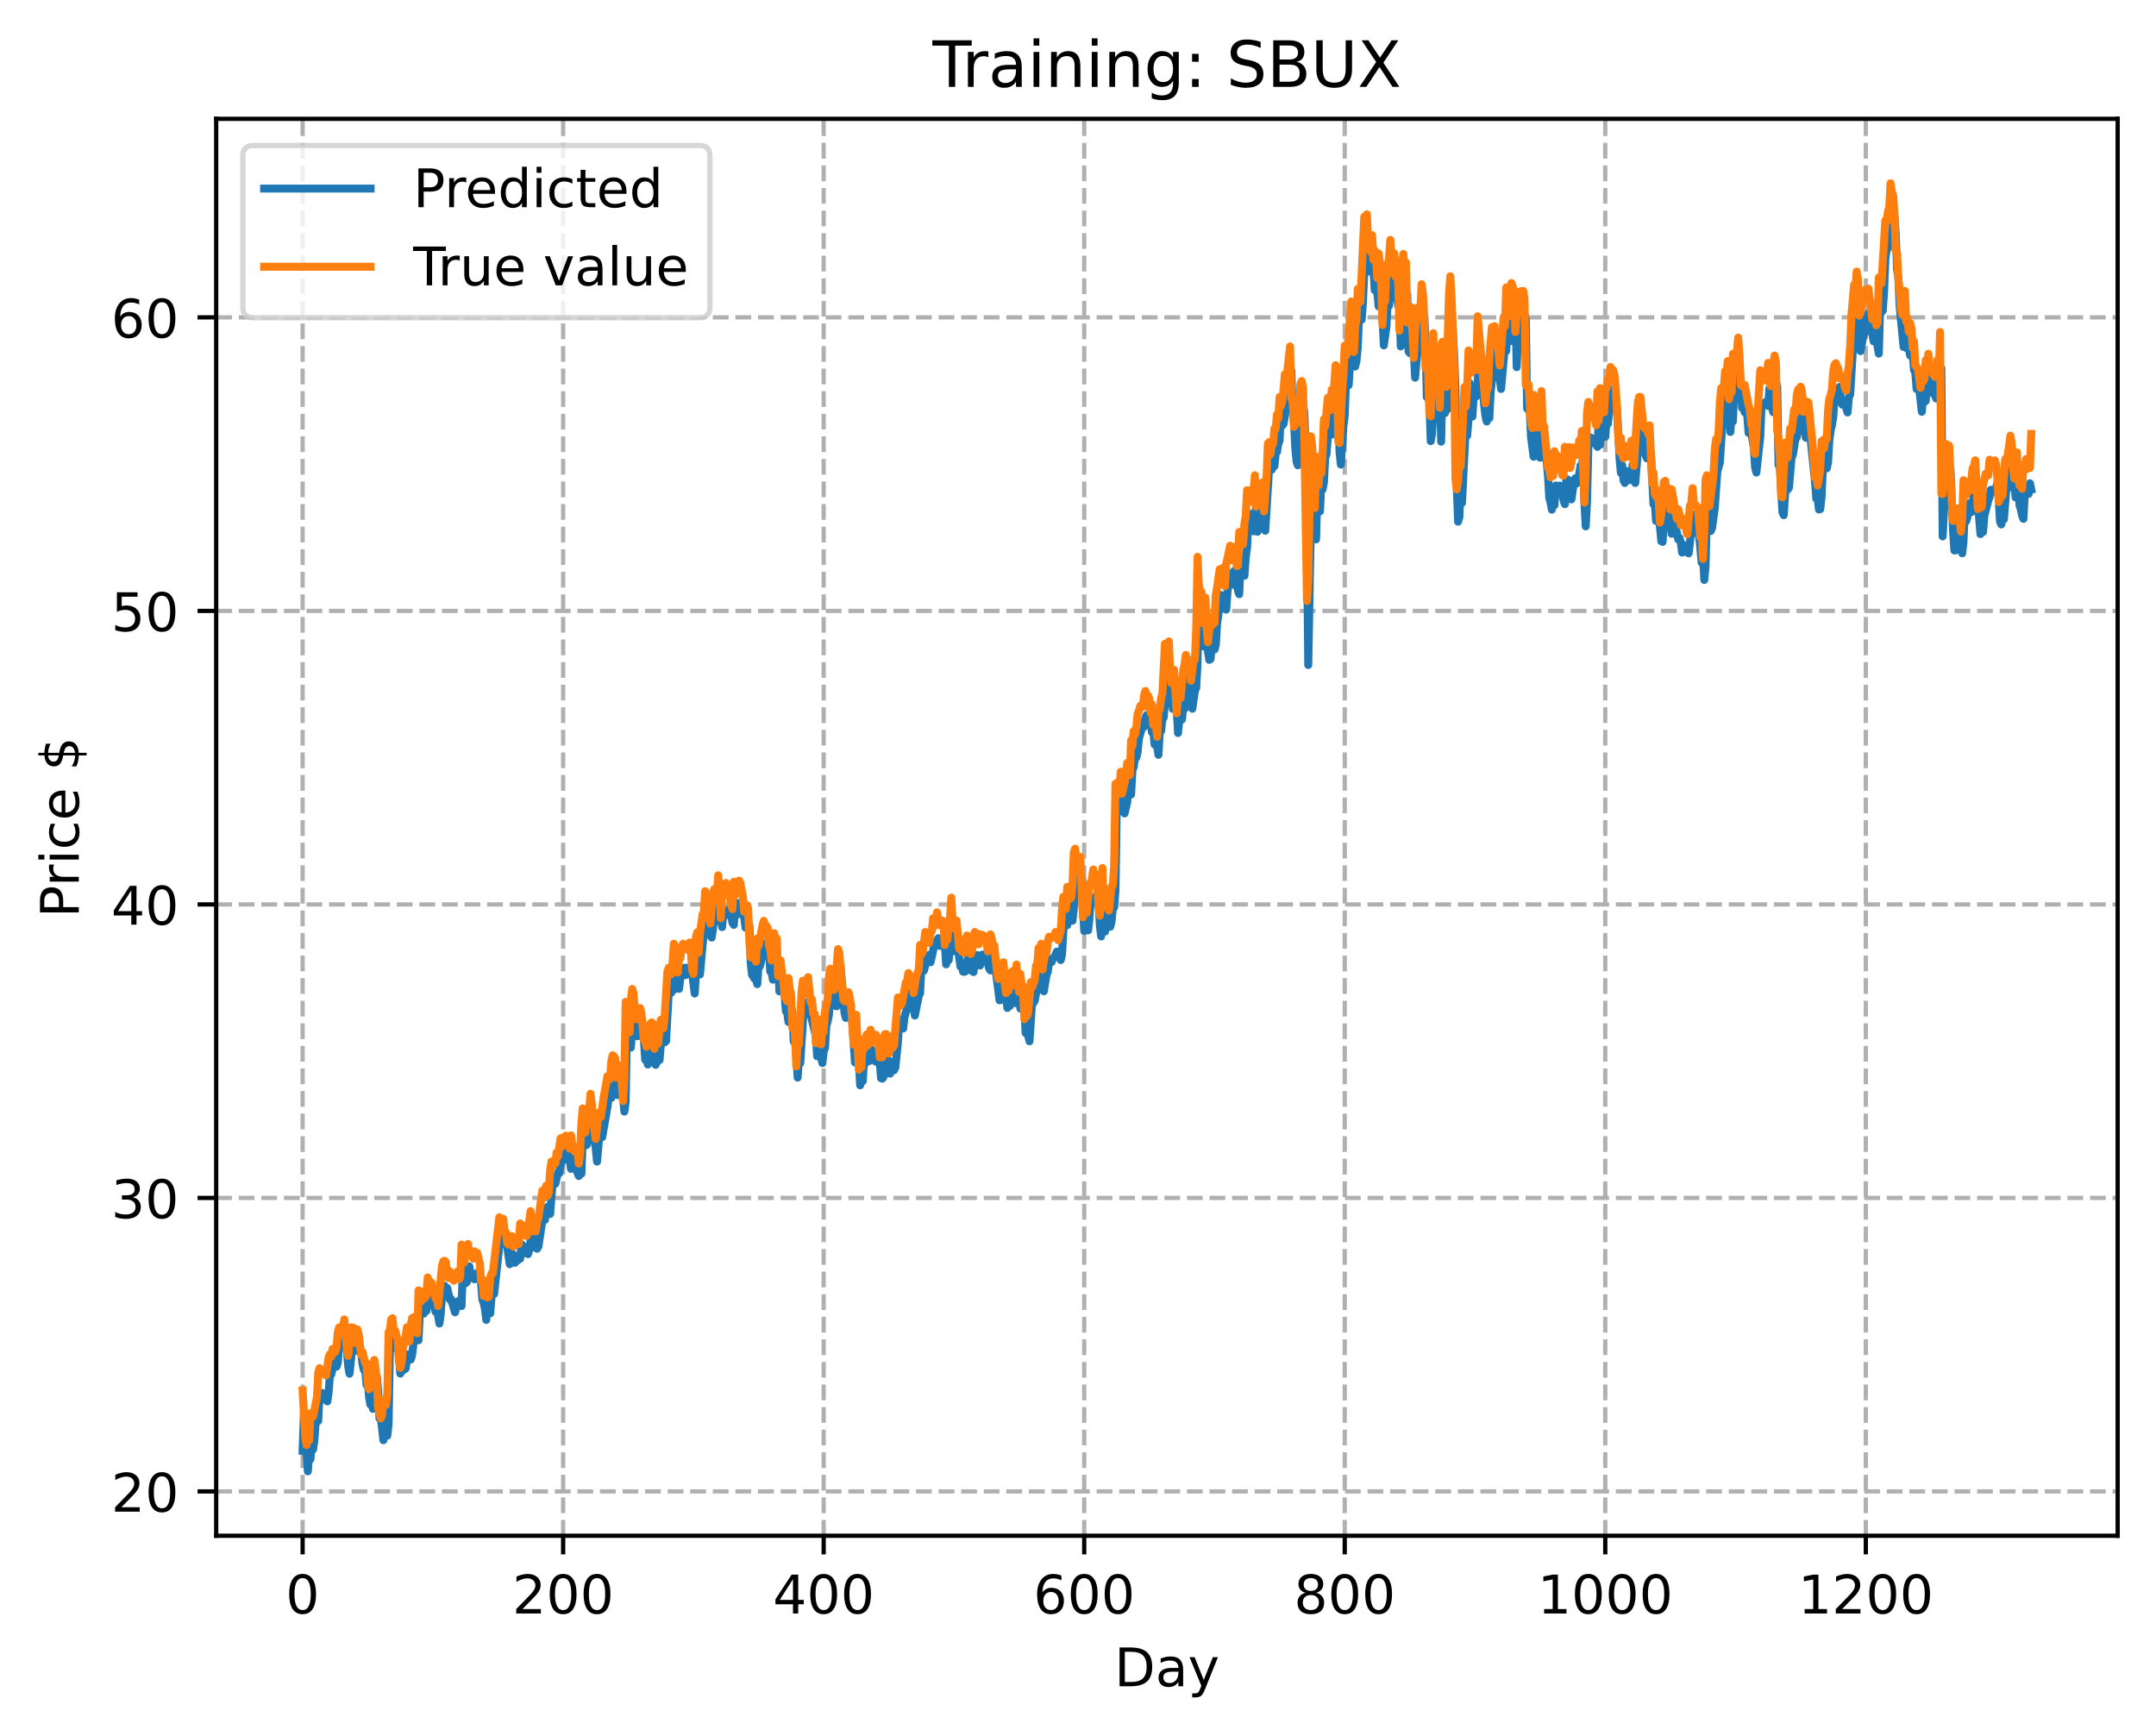 <?xml version="1.0" encoding="utf-8" standalone="no"?>
<!DOCTYPE svg PUBLIC "-//W3C//DTD SVG 1.1//EN"
  "http://www.w3.org/Graphics/SVG/1.1/DTD/svg11.dtd">
<!-- Created with matplotlib (https://matplotlib.org/) -->
<svg height="325.986pt" version="1.1" viewBox="0 0 404.923 325.986" width="404.923pt" xmlns="http://www.w3.org/2000/svg" xmlns:xlink="http://www.w3.org/1999/xlink">
 <defs>
  <style type="text/css">
*{stroke-linecap:butt;stroke-linejoin:round;}
  </style>
 </defs>
 <g id="figure_1">
  <g id="patch_1">
   <path d="M 0 325.986 
L 404.923 325.986 
L 404.923 0 
L 0 0 
z
" style="fill:#ffffff;"/>
  </g>
  <g id="axes_1">
   <g id="patch_2">
    <path d="M 40.603 288.43 
L 397.723 288.43 
L 397.723 22.318 
L 40.603 22.318 
z
" style="fill:#ffffff;"/>
   </g>
   <g id="matplotlib.axis_1">
    <g id="xtick_1">
     <g id="line2d_1">
      <path clip-path="url(#p2c8d74b744)" d="M 56.836 288.43 
L 56.836 22.318 
" style="fill:none;stroke:#b0b0b0;stroke-dasharray:2.96,1.28;stroke-dashoffset:0;stroke-width:0.8;"/>
     </g>
     <g id="line2d_2">
      <defs>
       <path d="M 0 0 
L 0 3.5 
" id="mf562e24030" style="stroke:#000000;stroke-width:0.8;"/>
      </defs>
      <g>
       <use style="stroke:#000000;stroke-width:0.8;" x="56.836" xlink:href="#mf562e24030" y="288.43"/>
      </g>
     </g>
     <g id="text_1">
      <!-- 0 -->
      <defs>
       <path d="M 31.781 66.406 
Q 24.172 66.406 20.328 58.906 
Q 16.5 51.422 16.5 36.375 
Q 16.5 21.391 20.328 13.891 
Q 24.172 6.391 31.781 6.391 
Q 39.453 6.391 43.281 13.891 
Q 47.125 21.391 47.125 36.375 
Q 47.125 51.422 43.281 58.906 
Q 39.453 66.406 31.781 66.406 
z
M 31.781 74.219 
Q 44.047 74.219 50.516 64.516 
Q 56.984 54.828 56.984 36.375 
Q 56.984 17.969 50.516 8.266 
Q 44.047 -1.422 31.781 -1.422 
Q 19.531 -1.422 13.062 8.266 
Q 6.594 17.969 6.594 36.375 
Q 6.594 54.828 13.062 64.516 
Q 19.531 74.219 31.781 74.219 
z
" id="DejaVuSans-48"/>
      </defs>
      <g transform="translate(53.655 303.029)scale(0.1 -0.1)">
       <use xlink:href="#DejaVuSans-48"/>
      </g>
     </g>
    </g>
    <g id="xtick_2">
     <g id="line2d_3">
      <path clip-path="url(#p2c8d74b744)" d="M 105.766 288.43 
L 105.766 22.318 
" style="fill:none;stroke:#b0b0b0;stroke-dasharray:2.96,1.28;stroke-dashoffset:0;stroke-width:0.8;"/>
     </g>
     <g id="line2d_4">
      <g>
       <use style="stroke:#000000;stroke-width:0.8;" x="105.766" xlink:href="#mf562e24030" y="288.43"/>
      </g>
     </g>
     <g id="text_2">
      <!-- 200 -->
      <defs>
       <path d="M 19.188 8.297 
L 53.609 8.297 
L 53.609 0 
L 7.328 0 
L 7.328 8.297 
Q 12.938 14.109 22.625 23.891 
Q 32.328 33.688 34.812 36.531 
Q 39.547 41.844 41.422 45.531 
Q 43.312 49.219 43.312 52.781 
Q 43.312 58.594 39.234 62.25 
Q 35.156 65.922 28.609 65.922 
Q 23.969 65.922 18.812 64.312 
Q 13.672 62.703 7.812 59.422 
L 7.812 69.391 
Q 13.766 71.781 18.938 73 
Q 24.125 74.219 28.422 74.219 
Q 39.75 74.219 46.484 68.547 
Q 53.219 62.891 53.219 53.422 
Q 53.219 48.922 51.531 44.891 
Q 49.859 40.875 45.406 35.406 
Q 44.188 33.984 37.641 27.219 
Q 31.109 20.453 19.188 8.297 
z
" id="DejaVuSans-50"/>
      </defs>
      <g transform="translate(96.223 303.029)scale(0.1 -0.1)">
       <use xlink:href="#DejaVuSans-50"/>
       <use x="63.623" xlink:href="#DejaVuSans-48"/>
       <use x="127.246" xlink:href="#DejaVuSans-48"/>
      </g>
     </g>
    </g>
    <g id="xtick_3">
     <g id="line2d_5">
      <path clip-path="url(#p2c8d74b744)" d="M 154.697 288.43 
L 154.697 22.318 
" style="fill:none;stroke:#b0b0b0;stroke-dasharray:2.96,1.28;stroke-dashoffset:0;stroke-width:0.8;"/>
     </g>
     <g id="line2d_6">
      <g>
       <use style="stroke:#000000;stroke-width:0.8;" x="154.697" xlink:href="#mf562e24030" y="288.43"/>
      </g>
     </g>
     <g id="text_3">
      <!-- 400 -->
      <defs>
       <path d="M 37.797 64.312 
L 12.891 25.391 
L 37.797 25.391 
z
M 35.203 72.906 
L 47.609 72.906 
L 47.609 25.391 
L 58.016 25.391 
L 58.016 17.188 
L 47.609 17.188 
L 47.609 0 
L 37.797 0 
L 37.797 17.188 
L 4.891 17.188 
L 4.891 26.703 
z
" id="DejaVuSans-52"/>
      </defs>
      <g transform="translate(145.153 303.029)scale(0.1 -0.1)">
       <use xlink:href="#DejaVuSans-52"/>
       <use x="63.623" xlink:href="#DejaVuSans-48"/>
       <use x="127.246" xlink:href="#DejaVuSans-48"/>
      </g>
     </g>
    </g>
    <g id="xtick_4">
     <g id="line2d_7">
      <path clip-path="url(#p2c8d74b744)" d="M 203.628 288.43 
L 203.628 22.318 
" style="fill:none;stroke:#b0b0b0;stroke-dasharray:2.96,1.28;stroke-dashoffset:0;stroke-width:0.8;"/>
     </g>
     <g id="line2d_8">
      <g>
       <use style="stroke:#000000;stroke-width:0.8;" x="203.628" xlink:href="#mf562e24030" y="288.43"/>
      </g>
     </g>
     <g id="text_4">
      <!-- 600 -->
      <defs>
       <path d="M 33.016 40.375 
Q 26.375 40.375 22.484 35.828 
Q 18.609 31.297 18.609 23.391 
Q 18.609 15.531 22.484 10.953 
Q 26.375 6.391 33.016 6.391 
Q 39.656 6.391 43.531 10.953 
Q 47.406 15.531 47.406 23.391 
Q 47.406 31.297 43.531 35.828 
Q 39.656 40.375 33.016 40.375 
z
M 52.594 71.297 
L 52.594 62.312 
Q 48.875 64.062 45.094 64.984 
Q 41.312 65.922 37.594 65.922 
Q 27.828 65.922 22.672 59.328 
Q 17.531 52.734 16.797 39.406 
Q 19.672 43.656 24.016 45.922 
Q 28.375 48.188 33.594 48.188 
Q 44.578 48.188 50.953 41.516 
Q 57.328 34.859 57.328 23.391 
Q 57.328 12.156 50.688 5.359 
Q 44.047 -1.422 33.016 -1.422 
Q 20.359 -1.422 13.672 8.266 
Q 6.984 17.969 6.984 36.375 
Q 6.984 53.656 15.188 63.938 
Q 23.391 74.219 37.203 74.219 
Q 40.922 74.219 44.703 73.484 
Q 48.484 72.75 52.594 71.297 
z
" id="DejaVuSans-54"/>
      </defs>
      <g transform="translate(194.084 303.029)scale(0.1 -0.1)">
       <use xlink:href="#DejaVuSans-54"/>
       <use x="63.623" xlink:href="#DejaVuSans-48"/>
       <use x="127.246" xlink:href="#DejaVuSans-48"/>
      </g>
     </g>
    </g>
    <g id="xtick_5">
     <g id="line2d_9">
      <path clip-path="url(#p2c8d74b744)" d="M 252.558 288.43 
L 252.558 22.318 
" style="fill:none;stroke:#b0b0b0;stroke-dasharray:2.96,1.28;stroke-dashoffset:0;stroke-width:0.8;"/>
     </g>
     <g id="line2d_10">
      <g>
       <use style="stroke:#000000;stroke-width:0.8;" x="252.558" xlink:href="#mf562e24030" y="288.43"/>
      </g>
     </g>
     <g id="text_5">
      <!-- 800 -->
      <defs>
       <path d="M 31.781 34.625 
Q 24.75 34.625 20.719 30.859 
Q 16.703 27.094 16.703 20.516 
Q 16.703 13.922 20.719 10.156 
Q 24.75 6.391 31.781 6.391 
Q 38.812 6.391 42.859 10.172 
Q 46.922 13.969 46.922 20.516 
Q 46.922 27.094 42.891 30.859 
Q 38.875 34.625 31.781 34.625 
z
M 21.922 38.812 
Q 15.578 40.375 12.031 44.719 
Q 8.5 49.078 8.5 55.328 
Q 8.5 64.062 14.719 69.141 
Q 20.953 74.219 31.781 74.219 
Q 42.672 74.219 48.875 69.141 
Q 55.078 64.062 55.078 55.328 
Q 55.078 49.078 51.531 44.719 
Q 48 40.375 41.703 38.812 
Q 48.828 37.156 52.797 32.312 
Q 56.781 27.484 56.781 20.516 
Q 56.781 9.906 50.312 4.234 
Q 43.844 -1.422 31.781 -1.422 
Q 19.734 -1.422 13.25 4.234 
Q 6.781 9.906 6.781 20.516 
Q 6.781 27.484 10.781 32.312 
Q 14.797 37.156 21.922 38.812 
z
M 18.312 54.391 
Q 18.312 48.734 21.844 45.562 
Q 25.391 42.391 31.781 42.391 
Q 38.141 42.391 41.719 45.562 
Q 45.312 48.734 45.312 54.391 
Q 45.312 60.062 41.719 63.234 
Q 38.141 66.406 31.781 66.406 
Q 25.391 66.406 21.844 63.234 
Q 18.312 60.062 18.312 54.391 
z
" id="DejaVuSans-56"/>
      </defs>
      <g transform="translate(243.015 303.029)scale(0.1 -0.1)">
       <use xlink:href="#DejaVuSans-56"/>
       <use x="63.623" xlink:href="#DejaVuSans-48"/>
       <use x="127.246" xlink:href="#DejaVuSans-48"/>
      </g>
     </g>
    </g>
    <g id="xtick_6">
     <g id="line2d_11">
      <path clip-path="url(#p2c8d74b744)" d="M 301.489 288.43 
L 301.489 22.318 
" style="fill:none;stroke:#b0b0b0;stroke-dasharray:2.96,1.28;stroke-dashoffset:0;stroke-width:0.8;"/>
     </g>
     <g id="line2d_12">
      <g>
       <use style="stroke:#000000;stroke-width:0.8;" x="301.489" xlink:href="#mf562e24030" y="288.43"/>
      </g>
     </g>
     <g id="text_6">
      <!-- 1000 -->
      <defs>
       <path d="M 12.406 8.297 
L 28.516 8.297 
L 28.516 63.922 
L 10.984 60.406 
L 10.984 69.391 
L 28.422 72.906 
L 38.281 72.906 
L 38.281 8.297 
L 54.391 8.297 
L 54.391 0 
L 12.406 0 
z
" id="DejaVuSans-49"/>
      </defs>
      <g transform="translate(288.764 303.029)scale(0.1 -0.1)">
       <use xlink:href="#DejaVuSans-49"/>
       <use x="63.623" xlink:href="#DejaVuSans-48"/>
       <use x="127.246" xlink:href="#DejaVuSans-48"/>
       <use x="190.869" xlink:href="#DejaVuSans-48"/>
      </g>
     </g>
    </g>
    <g id="xtick_7">
     <g id="line2d_13">
      <path clip-path="url(#p2c8d74b744)" d="M 350.419 288.43 
L 350.419 22.318 
" style="fill:none;stroke:#b0b0b0;stroke-dasharray:2.96,1.28;stroke-dashoffset:0;stroke-width:0.8;"/>
     </g>
     <g id="line2d_14">
      <g>
       <use style="stroke:#000000;stroke-width:0.8;" x="350.419" xlink:href="#mf562e24030" y="288.43"/>
      </g>
     </g>
     <g id="text_7">
      <!-- 1200 -->
      <g transform="translate(337.694 303.029)scale(0.1 -0.1)">
       <use xlink:href="#DejaVuSans-49"/>
       <use x="63.623" xlink:href="#DejaVuSans-50"/>
       <use x="127.246" xlink:href="#DejaVuSans-48"/>
       <use x="190.869" xlink:href="#DejaVuSans-48"/>
      </g>
     </g>
    </g>
    <g id="text_8">
     <!-- Day -->
     <defs>
      <path d="M 19.672 64.797 
L 19.672 8.109 
L 31.594 8.109 
Q 46.688 8.109 53.688 14.938 
Q 60.688 21.781 60.688 36.531 
Q 60.688 51.172 53.688 57.984 
Q 46.688 64.797 31.594 64.797 
z
M 9.812 72.906 
L 30.078 72.906 
Q 51.266 72.906 61.172 64.094 
Q 71.094 55.281 71.094 36.531 
Q 71.094 17.672 61.125 8.828 
Q 51.172 0 30.078 0 
L 9.812 0 
z
" id="DejaVuSans-68"/>
      <path d="M 34.281 27.484 
Q 23.391 27.484 19.188 25 
Q 14.984 22.516 14.984 16.5 
Q 14.984 11.719 18.141 8.906 
Q 21.297 6.109 26.703 6.109 
Q 34.188 6.109 38.703 11.406 
Q 43.219 16.703 43.219 25.484 
L 43.219 27.484 
z
M 52.203 31.203 
L 52.203 0 
L 43.219 0 
L 43.219 8.297 
Q 40.141 3.328 35.547 0.953 
Q 30.953 -1.422 24.312 -1.422 
Q 15.922 -1.422 10.953 3.297 
Q 6 8.016 6 15.922 
Q 6 25.141 12.172 29.828 
Q 18.359 34.516 30.609 34.516 
L 43.219 34.516 
L 43.219 35.406 
Q 43.219 41.609 39.141 45 
Q 35.062 48.391 27.688 48.391 
Q 23 48.391 18.547 47.266 
Q 14.109 46.141 10.016 43.891 
L 10.016 52.203 
Q 14.938 54.109 19.578 55.047 
Q 24.219 56 28.609 56 
Q 40.484 56 46.344 49.844 
Q 52.203 43.703 52.203 31.203 
z
" id="DejaVuSans-97"/>
      <path d="M 32.172 -5.078 
Q 28.375 -14.844 24.75 -17.812 
Q 21.141 -20.797 15.094 -20.797 
L 7.906 -20.797 
L 7.906 -13.281 
L 13.188 -13.281 
Q 16.891 -13.281 18.938 -11.516 
Q 21 -9.766 23.484 -3.219 
L 25.094 0.875 
L 2.984 54.688 
L 12.5 54.688 
L 29.594 11.922 
L 46.688 54.688 
L 56.203 54.688 
z
" id="DejaVuSans-121"/>
     </defs>
     <g transform="translate(209.29 316.707)scale(0.1 -0.1)">
      <use xlink:href="#DejaVuSans-68"/>
      <use x="77.002" xlink:href="#DejaVuSans-97"/>
      <use x="138.281" xlink:href="#DejaVuSans-121"/>
     </g>
    </g>
   </g>
   <g id="matplotlib.axis_2">
    <g id="ytick_1">
     <g id="line2d_15">
      <path clip-path="url(#p2c8d74b744)" d="M 40.603 280.114 
L 397.723 280.114 
" style="fill:none;stroke:#b0b0b0;stroke-dasharray:2.96,1.28;stroke-dashoffset:0;stroke-width:0.8;"/>
     </g>
     <g id="line2d_16">
      <defs>
       <path d="M 0 0 
L -3.5 0 
" id="m6050c34d05" style="stroke:#000000;stroke-width:0.8;"/>
      </defs>
      <g>
       <use style="stroke:#000000;stroke-width:0.8;" x="40.603" xlink:href="#m6050c34d05" y="280.114"/>
      </g>
     </g>
     <g id="text_9">
      <!-- 20 -->
      <g transform="translate(20.878 283.913)scale(0.1 -0.1)">
       <use xlink:href="#DejaVuSans-50"/>
       <use x="63.623" xlink:href="#DejaVuSans-48"/>
      </g>
     </g>
    </g>
    <g id="ytick_2">
     <g id="line2d_17">
      <path clip-path="url(#p2c8d74b744)" d="M 40.603 224.987 
L 397.723 224.987 
" style="fill:none;stroke:#b0b0b0;stroke-dasharray:2.96,1.28;stroke-dashoffset:0;stroke-width:0.8;"/>
     </g>
     <g id="line2d_18">
      <g>
       <use style="stroke:#000000;stroke-width:0.8;" x="40.603" xlink:href="#m6050c34d05" y="224.987"/>
      </g>
     </g>
     <g id="text_10">
      <!-- 30 -->
      <defs>
       <path d="M 40.578 39.312 
Q 47.656 37.797 51.625 33 
Q 55.609 28.219 55.609 21.188 
Q 55.609 10.406 48.188 4.484 
Q 40.766 -1.422 27.094 -1.422 
Q 22.516 -1.422 17.656 -0.516 
Q 12.797 0.391 7.625 2.203 
L 7.625 11.719 
Q 11.719 9.328 16.594 8.109 
Q 21.484 6.891 26.812 6.891 
Q 36.078 6.891 40.938 10.547 
Q 45.797 14.203 45.797 21.188 
Q 45.797 27.641 41.281 31.266 
Q 36.766 34.906 28.719 34.906 
L 20.219 34.906 
L 20.219 43.016 
L 29.109 43.016 
Q 36.375 43.016 40.234 45.922 
Q 44.094 48.828 44.094 54.297 
Q 44.094 59.906 40.109 62.906 
Q 36.141 65.922 28.719 65.922 
Q 24.656 65.922 20.016 65.031 
Q 15.375 64.156 9.812 62.312 
L 9.812 71.094 
Q 15.438 72.656 20.344 73.438 
Q 25.25 74.219 29.594 74.219 
Q 40.828 74.219 47.359 69.109 
Q 53.906 64.016 53.906 55.328 
Q 53.906 49.266 50.438 45.094 
Q 46.969 40.922 40.578 39.312 
z
" id="DejaVuSans-51"/>
      </defs>
      <g transform="translate(20.878 228.786)scale(0.1 -0.1)">
       <use xlink:href="#DejaVuSans-51"/>
       <use x="63.623" xlink:href="#DejaVuSans-48"/>
      </g>
     </g>
    </g>
    <g id="ytick_3">
     <g id="line2d_19">
      <path clip-path="url(#p2c8d74b744)" d="M 40.603 169.86 
L 397.723 169.86 
" style="fill:none;stroke:#b0b0b0;stroke-dasharray:2.96,1.28;stroke-dashoffset:0;stroke-width:0.8;"/>
     </g>
     <g id="line2d_20">
      <g>
       <use style="stroke:#000000;stroke-width:0.8;" x="40.603" xlink:href="#m6050c34d05" y="169.86"/>
      </g>
     </g>
     <g id="text_11">
      <!-- 40 -->
      <g transform="translate(20.878 173.66)scale(0.1 -0.1)">
       <use xlink:href="#DejaVuSans-52"/>
       <use x="63.623" xlink:href="#DejaVuSans-48"/>
      </g>
     </g>
    </g>
    <g id="ytick_4">
     <g id="line2d_21">
      <path clip-path="url(#p2c8d74b744)" d="M 40.603 114.734 
L 397.723 114.734 
" style="fill:none;stroke:#b0b0b0;stroke-dasharray:2.96,1.28;stroke-dashoffset:0;stroke-width:0.8;"/>
     </g>
     <g id="line2d_22">
      <g>
       <use style="stroke:#000000;stroke-width:0.8;" x="40.603" xlink:href="#m6050c34d05" y="114.734"/>
      </g>
     </g>
     <g id="text_12">
      <!-- 50 -->
      <defs>
       <path d="M 10.797 72.906 
L 49.516 72.906 
L 49.516 64.594 
L 19.828 64.594 
L 19.828 46.734 
Q 21.969 47.469 24.109 47.828 
Q 26.266 48.188 28.422 48.188 
Q 40.625 48.188 47.75 41.5 
Q 54.891 34.812 54.891 23.391 
Q 54.891 11.625 47.562 5.094 
Q 40.234 -1.422 26.906 -1.422 
Q 22.312 -1.422 17.547 -0.641 
Q 12.797 0.141 7.719 1.703 
L 7.719 11.625 
Q 12.109 9.234 16.797 8.062 
Q 21.484 6.891 26.703 6.891 
Q 35.156 6.891 40.078 11.328 
Q 45.016 15.766 45.016 23.391 
Q 45.016 31 40.078 35.438 
Q 35.156 39.891 26.703 39.891 
Q 22.75 39.891 18.812 39.016 
Q 14.891 38.141 10.797 36.281 
z
" id="DejaVuSans-53"/>
      </defs>
      <g transform="translate(20.878 118.533)scale(0.1 -0.1)">
       <use xlink:href="#DejaVuSans-53"/>
       <use x="63.623" xlink:href="#DejaVuSans-48"/>
      </g>
     </g>
    </g>
    <g id="ytick_5">
     <g id="line2d_23">
      <path clip-path="url(#p2c8d74b744)" d="M 40.603 59.607 
L 397.723 59.607 
" style="fill:none;stroke:#b0b0b0;stroke-dasharray:2.96,1.28;stroke-dashoffset:0;stroke-width:0.8;"/>
     </g>
     <g id="line2d_24">
      <g>
       <use style="stroke:#000000;stroke-width:0.8;" x="40.603" xlink:href="#m6050c34d05" y="59.607"/>
      </g>
     </g>
     <g id="text_13">
      <!-- 60 -->
      <g transform="translate(20.878 63.406)scale(0.1 -0.1)">
       <use xlink:href="#DejaVuSans-54"/>
       <use x="63.623" xlink:href="#DejaVuSans-48"/>
      </g>
     </g>
    </g>
    <g id="text_14">
     <!-- Price $ -->
     <defs>
      <path d="M 19.672 64.797 
L 19.672 37.406 
L 32.078 37.406 
Q 38.969 37.406 42.719 40.969 
Q 46.484 44.531 46.484 51.125 
Q 46.484 57.672 42.719 61.234 
Q 38.969 64.797 32.078 64.797 
z
M 9.812 72.906 
L 32.078 72.906 
Q 44.344 72.906 50.609 67.359 
Q 56.891 61.812 56.891 51.125 
Q 56.891 40.328 50.609 34.812 
Q 44.344 29.297 32.078 29.297 
L 19.672 29.297 
L 19.672 0 
L 9.812 0 
z
" id="DejaVuSans-80"/>
      <path d="M 41.109 46.297 
Q 39.594 47.172 37.812 47.578 
Q 36.031 48 33.891 48 
Q 26.266 48 22.188 43.047 
Q 18.109 38.094 18.109 28.812 
L 18.109 0 
L 9.078 0 
L 9.078 54.688 
L 18.109 54.688 
L 18.109 46.188 
Q 20.953 51.172 25.484 53.578 
Q 30.031 56 36.531 56 
Q 37.453 56 38.578 55.875 
Q 39.703 55.766 41.062 55.516 
z
" id="DejaVuSans-114"/>
      <path d="M 9.422 54.688 
L 18.406 54.688 
L 18.406 0 
L 9.422 0 
z
M 9.422 75.984 
L 18.406 75.984 
L 18.406 64.594 
L 9.422 64.594 
z
" id="DejaVuSans-105"/>
      <path d="M 48.781 52.594 
L 48.781 44.188 
Q 44.969 46.297 41.141 47.344 
Q 37.312 48.391 33.406 48.391 
Q 24.656 48.391 19.812 42.844 
Q 14.984 37.312 14.984 27.297 
Q 14.984 17.281 19.812 11.734 
Q 24.656 6.203 33.406 6.203 
Q 37.312 6.203 41.141 7.25 
Q 44.969 8.297 48.781 10.406 
L 48.781 2.094 
Q 45.016 0.344 40.984 -0.531 
Q 36.969 -1.422 32.422 -1.422 
Q 20.062 -1.422 12.781 6.344 
Q 5.516 14.109 5.516 27.297 
Q 5.516 40.672 12.859 48.328 
Q 20.219 56 33.016 56 
Q 37.156 56 41.109 55.141 
Q 45.062 54.297 48.781 52.594 
z
" id="DejaVuSans-99"/>
      <path d="M 56.203 29.594 
L 56.203 25.203 
L 14.891 25.203 
Q 15.484 15.922 20.484 11.062 
Q 25.484 6.203 34.422 6.203 
Q 39.594 6.203 44.453 7.469 
Q 49.312 8.734 54.109 11.281 
L 54.109 2.781 
Q 49.266 0.734 44.188 -0.344 
Q 39.109 -1.422 33.891 -1.422 
Q 20.797 -1.422 13.156 6.188 
Q 5.516 13.812 5.516 26.812 
Q 5.516 40.234 12.766 48.109 
Q 20.016 56 32.328 56 
Q 43.359 56 49.781 48.891 
Q 56.203 41.797 56.203 29.594 
z
M 47.219 32.234 
Q 47.125 39.594 43.094 43.984 
Q 39.062 48.391 32.422 48.391 
Q 24.906 48.391 20.391 44.141 
Q 15.875 39.891 15.188 32.172 
z
" id="DejaVuSans-101"/>
      <path id="DejaVuSans-32"/>
      <path d="M 33.797 -14.703 
L 28.906 -14.703 
L 28.859 0 
Q 23.734 0.094 18.609 1.188 
Q 13.484 2.297 8.297 4.5 
L 8.297 13.281 
Q 13.281 10.156 18.375 8.562 
Q 23.484 6.984 28.906 6.938 
L 28.906 29.203 
Q 18.109 30.953 13.203 35.156 
Q 8.297 39.359 8.297 46.688 
Q 8.297 54.641 13.625 59.219 
Q 18.953 63.812 28.906 64.5 
L 28.906 75.984 
L 33.797 75.984 
L 33.797 64.656 
Q 38.328 64.453 42.578 63.688 
Q 46.828 62.938 50.875 61.625 
L 50.875 53.078 
Q 46.828 55.125 42.547 56.25 
Q 38.281 57.375 33.797 57.562 
L 33.797 36.719 
Q 44.875 35.016 50.094 30.609 
Q 55.328 26.219 55.328 18.609 
Q 55.328 10.359 49.781 5.594 
Q 44.234 0.828 33.797 0.094 
z
M 28.906 37.594 
L 28.906 57.625 
Q 23.25 56.984 20.266 54.391 
Q 17.281 51.812 17.281 47.516 
Q 17.281 43.312 20.031 40.969 
Q 22.797 38.625 28.906 37.594 
z
M 33.797 28.219 
L 33.797 7.078 
Q 39.984 7.906 43.141 10.594 
Q 46.297 13.281 46.297 17.672 
Q 46.297 21.969 43.281 24.5 
Q 40.281 27.047 33.797 28.219 
z
" id="DejaVuSans-36"/>
     </defs>
     <g transform="translate(14.798 172.342)rotate(-90)scale(0.1 -0.1)">
      <use xlink:href="#DejaVuSans-80"/>
      <use x="58.553" xlink:href="#DejaVuSans-114"/>
      <use x="99.666" xlink:href="#DejaVuSans-105"/>
      <use x="127.449" xlink:href="#DejaVuSans-99"/>
      <use x="182.43" xlink:href="#DejaVuSans-101"/>
      <use x="243.953" xlink:href="#DejaVuSans-32"/>
      <use x="275.74" xlink:href="#DejaVuSans-36"/>
     </g>
    </g>
   </g>
   <g id="line2d_25">
    <path clip-path="url(#p2c8d74b744)" d="M 56.836 272.471 
L 57.081 265.289 
L 57.814 276.334 
L 58.059 273.268 
L 58.304 274.06 
L 58.548 271.104 
L 58.793 272.222 
L 59.038 270.52 
L 59.282 267.227 
L 59.527 265.689 
L 59.772 266.858 
L 60.016 261.573 
L 60.261 262.529 
L 60.506 261.604 
L 60.75 262.814 
L 60.995 262.863 
L 61.24 262.651 
L 61.484 263.196 
L 61.729 261.381 
L 61.974 258.121 
L 62.218 258.114 
L 62.952 255.088 
L 63.197 256.673 
L 63.441 255.978 
L 63.686 252.642 
L 63.931 253.208 
L 64.175 252.488 
L 64.42 252.453 
L 64.665 252.192 
L 64.909 250.38 
L 65.399 256.648 
L 65.643 257.997 
L 66.133 253.349 
L 66.377 253.454 
L 66.622 253.696 
L 67.111 253.221 
L 67.356 253.237 
L 67.601 253.994 
L 67.845 254.091 
L 68.09 256.252 
L 68.335 257.277 
L 68.579 256.765 
L 68.824 260.064 
L 69.069 259.471 
L 69.313 262.407 
L 69.558 263.799 
L 69.802 263.668 
L 70.047 264.607 
L 70.292 262.791 
L 70.536 259.137 
L 70.781 258.585 
L 71.026 261.221 
L 71.27 266.392 
L 71.515 266.224 
L 72.004 270.485 
L 72.249 266.475 
L 72.738 269.646 
L 72.983 267.445 
L 73.228 253.257 
L 73.472 253.394 
L 73.717 251.208 
L 74.206 252.884 
L 74.451 253.044 
L 74.696 251.933 
L 75.185 257.979 
L 75.429 257.432 
L 75.674 257.391 
L 75.919 255.77 
L 76.163 257.073 
L 76.653 254.36 
L 76.897 254.662 
L 77.142 255.338 
L 77.387 254.56 
L 77.876 250.482 
L 78.121 249.751 
L 78.365 251.174 
L 78.61 251.715 
L 78.855 246.288 
L 79.099 244.265 
L 79.589 246.718 
L 79.833 243.545 
L 80.078 246.216 
L 80.323 245.143 
L 80.567 240.859 
L 80.812 242.995 
L 81.056 242.999 
L 81.301 244.346 
L 81.546 244.671 
L 81.79 246.361 
L 82.035 245.626 
L 82.524 248.577 
L 82.769 246.855 
L 83.014 243.229 
L 83.503 241.477 
L 83.748 242.177 
L 83.992 241.918 
L 84.482 244.058 
L 84.726 243.992 
L 85.46 246.463 
L 85.95 244.431 
L 86.194 244.301 
L 86.439 245.106 
L 86.684 245.291 
L 86.928 238.411 
L 87.417 241.024 
L 87.662 240.848 
L 87.907 240.059 
L 88.151 237.833 
L 88.396 239.604 
L 88.641 239.916 
L 89.13 240.271 
L 89.375 239.373 
L 89.619 239.05 
L 90.109 239.897 
L 90.353 241.054 
L 90.598 244.074 
L 90.843 244.725 
L 91.087 245.915 
L 91.332 247.892 
L 91.577 244.637 
L 91.821 246.268 
L 92.066 246.671 
L 92.311 243.665 
L 92.555 242.573 
L 92.8 243.022 
L 93.534 236.268 
L 94.023 231.404 
L 94.268 231.083 
L 94.512 232.585 
L 94.757 232.439 
L 95.246 234.117 
L 95.736 237.435 
L 95.98 235.024 
L 96.225 236.524 
L 96.47 235.671 
L 96.714 237.173 
L 96.959 236.423 
L 97.204 236.741 
L 97.448 236.431 
L 97.693 236.414 
L 97.938 233.682 
L 98.427 234.191 
L 98.672 235.374 
L 98.916 234.454 
L 99.161 235.544 
L 99.405 234.743 
L 99.895 231.122 
L 100.139 234.26 
L 100.384 232.572 
L 100.873 234.526 
L 101.118 234.131 
L 102.097 227.695 
L 102.341 229.11 
L 102.586 227.01 
L 102.831 226.668 
L 103.075 227.97 
L 103.32 228.003 
L 103.809 221.821 
L 104.054 222.356 
L 104.299 222.326 
L 104.788 220.2 
L 105.032 220.365 
L 105.522 217.519 
L 105.766 217.948 
L 106.011 217.036 
L 106.256 216.578 
L 106.5 216.521 
L 106.745 216.045 
L 107.234 219.536 
L 107.479 216.868 
L 107.724 218.432 
L 108.702 220.875 
L 108.947 220.12 
L 109.192 220.446 
L 109.436 214.299 
L 109.681 211.611 
L 110.17 215.063 
L 110.415 213.813 
L 110.66 213.489 
L 110.904 212.469 
L 111.149 210.45 
L 111.393 211.254 
L 111.638 214.107 
L 111.883 215.626 
L 112.127 218.162 
L 112.617 212.627 
L 112.861 212.762 
L 113.106 213.563 
L 114.085 207.89 
L 114.329 205.96 
L 114.574 205.564 
L 114.819 206.197 
L 115.308 202.687 
L 115.553 202.39 
L 115.797 202.36 
L 116.042 205.679 
L 116.287 205.267 
L 116.531 203.87 
L 116.776 203.621 
L 117.265 208.766 
L 117.51 206.968 
L 117.754 191.324 
L 117.999 194.727 
L 118.244 195.045 
L 118.488 196.743 
L 118.978 189.628 
L 119.222 190.322 
L 119.712 194.623 
L 119.956 193.155 
L 120.201 193.073 
L 120.69 193.587 
L 120.935 195.418 
L 121.18 199.062 
L 121.424 198.458 
L 121.669 199.929 
L 122.158 198.794 
L 122.403 196.507 
L 122.892 195.893 
L 123.137 199.995 
L 123.381 199.396 
L 123.626 197.779 
L 123.871 199.079 
L 124.115 196.188 
L 124.36 195.71 
L 124.605 194.963 
L 124.849 195.748 
L 125.094 195.531 
L 125.583 186.617 
L 125.828 186.306 
L 126.073 186.447 
L 126.317 185.69 
L 126.562 185.883 
L 126.807 182.057 
L 127.051 183.275 
L 127.296 183.356 
L 127.541 185.715 
L 127.785 183.46 
L 128.03 183.369 
L 128.275 181.942 
L 128.519 181.753 
L 128.764 183.137 
L 129.008 181.753 
L 129.253 182.289 
L 129.498 182.189 
L 129.742 181.743 
L 129.987 182.871 
L 130.476 186.598 
L 130.721 182.462 
L 130.966 180.649 
L 131.21 180.107 
L 131.455 183.022 
L 131.944 177.58 
L 132.189 175.296 
L 132.434 174.982 
L 132.678 171.011 
L 132.923 172.245 
L 133.168 175.544 
L 133.412 174.401 
L 133.657 176.088 
L 133.902 174.455 
L 134.146 171.543 
L 134.391 173.109 
L 134.636 172.61 
L 134.88 172.483 
L 135.125 168.711 
L 135.369 169.589 
L 135.614 174.117 
L 135.859 171.265 
L 136.103 171.01 
L 136.348 171.804 
L 136.593 171.863 
L 137.082 170.497 
L 137.571 173.33 
L 137.816 173.697 
L 138.061 170.313 
L 138.305 169.55 
L 138.55 171.735 
L 139.039 169.628 
L 139.284 169.472 
L 139.529 170.333 
L 140.018 174.233 
L 140.263 174.257 
L 140.507 172.826 
L 140.752 173.977 
L 140.996 180.861 
L 141.241 183.08 
L 141.73 183.843 
L 141.975 183.739 
L 142.22 184.829 
L 142.464 181.406 
L 142.709 181.49 
L 142.954 180.502 
L 143.198 178.811 
L 143.443 178.44 
L 143.688 177.293 
L 143.932 177.046 
L 144.177 177.293 
L 144.422 178.644 
L 144.666 182.482 
L 144.911 182.487 
L 145.156 183.99 
L 145.645 179.074 
L 145.89 180.726 
L 146.134 180.719 
L 146.379 186.196 
L 146.624 186.035 
L 146.868 184.219 
L 147.357 186.836 
L 147.602 189.925 
L 147.847 190.227 
L 148.091 191.947 
L 148.336 187.882 
L 148.825 190.282 
L 149.07 195.619 
L 149.315 195.194 
L 149.559 197.863 
L 149.804 202.378 
L 150.049 199.013 
L 150.293 199.7 
L 151.027 188.233 
L 151.272 189.161 
L 151.761 189.828 
L 152.006 188.637 
L 152.251 190.594 
L 153.229 194.559 
L 153.474 198.382 
L 153.963 195.529 
L 154.208 198.59 
L 154.452 199.663 
L 154.697 197.427 
L 154.942 196.851 
L 155.186 192.661 
L 155.431 191.871 
L 155.676 190.639 
L 155.92 187.487 
L 156.165 186.342 
L 156.654 187.978 
L 156.899 188.919 
L 157.144 188.991 
L 157.388 184.907 
L 157.878 181.654 
L 158.612 190.259 
L 158.856 191.174 
L 159.101 190.268 
L 159.345 190.941 
L 159.59 189.662 
L 159.835 190.581 
L 160.079 192.03 
L 160.569 199.54 
L 160.813 198.057 
L 161.058 195.244 
L 161.547 203.835 
L 161.792 202.892 
L 162.037 203.067 
L 162.281 199.063 
L 162.526 199.711 
L 162.771 199.417 
L 163.015 198.175 
L 163.26 199.279 
L 163.505 197.733 
L 163.749 197.157 
L 164.239 198.95 
L 164.483 199.398 
L 164.728 199.107 
L 164.972 199.313 
L 165.217 199.158 
L 165.462 202.484 
L 165.706 202.592 
L 165.951 202.247 
L 166.196 200.875 
L 166.44 198.639 
L 166.685 198.829 
L 167.174 201.64 
L 167.419 199.94 
L 167.664 199.442 
L 167.908 201.001 
L 168.153 200.525 
L 168.642 195.762 
L 168.887 191.473 
L 169.132 192.442 
L 169.376 192.145 
L 169.621 193.167 
L 169.866 191.032 
L 170.6 188.506 
L 170.844 186.518 
L 171.089 186.895 
L 171.333 187.668 
L 171.823 190.73 
L 172.557 187.006 
L 172.801 186.533 
L 173.046 181.664 
L 173.291 182.455 
L 173.535 182.276 
L 173.78 181.339 
L 174.025 179.93 
L 174.514 179.337 
L 174.759 180.725 
L 175.248 178.596 
L 175.493 176.851 
L 175.737 177.405 
L 175.982 177.46 
L 176.227 176.205 
L 176.471 177.65 
L 176.716 177.268 
L 176.96 177.289 
L 177.205 177.063 
L 177.45 177.204 
L 177.694 181.112 
L 177.939 179.843 
L 178.184 180.312 
L 178.428 177.465 
L 178.673 176.628 
L 178.918 173.976 
L 179.162 178.665 
L 179.407 178.003 
L 179.652 177.735 
L 179.896 176.543 
L 180.141 179.831 
L 180.386 181.534 
L 180.63 181.074 
L 180.875 182.488 
L 181.12 182.526 
L 181.364 182.404 
L 181.854 179.576 
L 182.098 179.82 
L 182.343 180.714 
L 182.588 182.388 
L 182.832 182.561 
L 183.077 180.577 
L 183.321 179.655 
L 183.566 179.372 
L 184.055 181.34 
L 184.545 179.276 
L 184.789 179.73 
L 185.279 179.758 
L 185.768 181.892 
L 186.013 182.259 
L 186.257 179.484 
L 186.502 180.279 
L 186.747 181.515 
L 186.991 182.141 
L 187.725 187.862 
L 187.97 187.81 
L 188.215 186.394 
L 188.459 185.792 
L 188.704 184.76 
L 189.193 189.3 
L 189.438 187.108 
L 189.682 188.914 
L 189.927 187.538 
L 190.172 187.362 
L 190.416 186.216 
L 190.661 187.688 
L 190.906 188.432 
L 191.15 185.99 
L 191.395 186.588 
L 191.64 189.415 
L 191.884 187.761 
L 192.129 188.476 
L 192.374 188.528 
L 192.618 194.009 
L 192.863 193.574 
L 193.352 195.562 
L 193.842 188.144 
L 194.086 188.371 
L 194.331 187.963 
L 195.065 183.979 
L 195.309 181.649 
L 195.554 181.979 
L 195.799 181.413 
L 196.043 186.169 
L 196.533 183.129 
L 196.777 182.564 
L 197.022 180.722 
L 197.267 180.104 
L 197.511 180.686 
L 197.756 180.031 
L 198.001 179.827 
L 198.49 178.721 
L 198.735 178.905 
L 199.224 180.3 
L 199.469 179.17 
L 199.713 174.747 
L 199.958 172.742 
L 200.203 172.789 
L 200.447 173.759 
L 200.692 170.832 
L 200.936 171.177 
L 201.181 172.491 
L 201.426 172.925 
L 201.67 170.619 
L 201.915 165.038 
L 202.16 164.024 
L 202.404 166.372 
L 202.649 165.845 
L 202.894 165.807 
L 203.138 165.266 
L 203.628 174.852 
L 204.117 172.634 
L 204.362 174.739 
L 204.606 172.548 
L 204.851 169.013 
L 205.096 169.566 
L 205.34 168.633 
L 205.585 168.601 
L 205.83 169.232 
L 206.074 167.761 
L 206.319 169.35 
L 206.563 173.787 
L 206.808 175.874 
L 207.297 166.76 
L 207.542 174.952 
L 208.031 171.006 
L 208.521 174.056 
L 208.765 173.073 
L 209.01 170.5 
L 209.255 170.395 
L 209.499 167.287 
L 209.744 151.036 
L 209.989 151.279 
L 210.233 150.913 
L 210.478 151.794 
L 210.723 149.319 
L 210.967 152.478 
L 211.212 152.766 
L 211.701 150.648 
L 211.946 147.934 
L 212.435 149.217 
L 212.68 144.606 
L 212.924 144.086 
L 213.169 142.315 
L 213.414 142.281 
L 213.658 141.283 
L 213.903 138.684 
L 214.392 136.961 
L 214.882 136.4 
L 215.126 134.744 
L 215.371 134.291 
L 215.616 136.062 
L 215.86 134.914 
L 216.105 135.946 
L 216.35 137.54 
L 216.594 137.003 
L 216.839 139.837 
L 217.084 138.548 
L 217.573 141.765 
L 217.818 137.304 
L 218.062 137.328 
L 218.307 135.162 
L 218.551 134.767 
L 218.796 131.739 
L 219.041 125.57 
L 219.285 125.08 
L 219.53 125.188 
L 219.775 125.446 
L 220.264 133.139 
L 220.509 132.71 
L 220.753 130.195 
L 220.998 133.087 
L 221.243 137.666 
L 221.487 135.175 
L 221.732 134.299 
L 221.977 135.138 
L 222.221 132.943 
L 222.466 133.131 
L 222.955 126.462 
L 223.2 128.728 
L 223.445 128.033 
L 223.689 129.605 
L 223.934 133.103 
L 224.423 129.662 
L 224.668 129.208 
L 224.912 124.403 
L 225.157 110.547 
L 225.402 114.064 
L 225.646 115.972 
L 225.891 116.883 
L 226.136 121.431 
L 226.38 118.267 
L 226.625 116.921 
L 226.87 122.367 
L 227.114 123.929 
L 227.359 123.78 
L 227.604 120.653 
L 227.848 122.014 
L 228.093 121.995 
L 228.338 121.141 
L 228.582 117.235 
L 229.316 111.747 
L 229.561 113.564 
L 229.806 112.982 
L 230.05 111.847 
L 230.295 114.49 
L 230.539 111.091 
L 230.784 109.448 
L 231.273 107.669 
L 231.518 108.807 
L 231.763 107.258 
L 232.007 109.968 
L 232.252 108.565 
L 232.497 110.917 
L 232.741 111.597 
L 232.986 105.461 
L 233.475 105.879 
L 233.72 108.139 
L 233.965 104.666 
L 234.209 102.905 
L 234.454 97.613 
L 234.699 97.49 
L 234.943 96.499 
L 235.188 97.613 
L 235.433 99.789 
L 235.922 95.101 
L 236.167 99.868 
L 236.411 99.153 
L 236.656 98.081 
L 236.9 95.713 
L 237.145 96.328 
L 237.39 95.836 
L 237.634 99.677 
L 238.368 87.649 
L 238.613 87.194 
L 238.858 88.201 
L 239.102 86.382 
L 239.347 87.558 
L 239.592 85.131 
L 239.836 84.872 
L 240.081 83.259 
L 240.326 82.752 
L 240.57 76.239 
L 240.815 79.95 
L 241.06 79.627 
L 241.304 78.167 
L 241.549 76.013 
L 241.794 75.313 
L 242.527 69.662 
L 242.772 77.254 
L 243.017 78.716 
L 243.261 84.057 
L 243.506 86.67 
L 243.751 87.386 
L 243.995 82.729 
L 244.24 81.421 
L 244.729 76.284 
L 244.974 77.409 
L 245.219 85.48 
L 245.463 101.459 
L 245.708 124.891 
L 246.197 98.42 
L 246.442 88.264 
L 246.687 90.369 
L 246.931 94.117 
L 247.176 101.301 
L 247.421 92.134 
L 247.665 92.354 
L 247.91 96.028 
L 248.155 90.698 
L 248.399 91.92 
L 248.644 90.557 
L 248.888 85.987 
L 249.133 85.294 
L 249.378 82.035 
L 249.867 79.276 
L 250.112 81.622 
L 250.356 77.935 
L 250.601 80.483 
L 251.09 75.388 
L 251.335 74.669 
L 251.58 84.841 
L 251.824 87.248 
L 252.314 79.959 
L 252.558 78.037 
L 252.803 71.344 
L 253.048 72.289 
L 253.292 72.336 
L 254.026 61.265 
L 254.271 62.176 
L 254.515 68.839 
L 254.76 67.819 
L 255.005 65.181 
L 255.249 59.31 
L 255.494 58.917 
L 255.739 60.038 
L 255.983 56.636 
L 256.473 45.342 
L 256.717 49.021 
L 256.962 46.15 
L 257.207 51.005 
L 257.451 47.85 
L 257.696 50.989 
L 257.941 50.116 
L 258.185 54.498 
L 258.43 52.311 
L 258.919 57.528 
L 259.164 53.99 
L 259.409 54.394 
L 259.898 64.869 
L 260.387 61.38 
L 260.632 56.161 
L 260.876 57.456 
L 261.366 50.566 
L 261.61 54.866 
L 261.855 52.972 
L 262.1 52.235 
L 262.344 55.78 
L 262.589 57.398 
L 262.834 57.482 
L 263.078 65.058 
L 263.323 56.269 
L 263.568 55.17 
L 263.812 54.654 
L 264.057 58.187 
L 264.302 55.297 
L 264.546 66.011 
L 264.791 66.323 
L 265.036 63.962 
L 265.28 62.986 
L 265.525 65.664 
L 265.77 70.931 
L 266.503 62.853 
L 266.748 62.021 
L 266.993 63.413 
L 267.237 59.46 
L 267.482 59.333 
L 267.727 63.387 
L 267.971 74.597 
L 268.216 72.622 
L 268.461 75.195 
L 268.705 82.853 
L 268.95 81.405 
L 269.195 77.1 
L 269.439 67.763 
L 269.684 74.205 
L 269.929 71.391 
L 270.173 77.939 
L 270.418 72.274 
L 270.663 82.952 
L 270.907 71.432 
L 271.152 73.19 
L 271.397 77.583 
L 271.641 72.768 
L 271.886 76.825 
L 272.375 61.255 
L 272.62 57.938 
L 273.109 66.625 
L 273.354 73.255 
L 273.598 91.349 
L 273.843 97.98 
L 274.088 97.158 
L 274.332 90.695 
L 274.577 94.456 
L 275.311 79.798 
L 275.556 81.821 
L 275.8 78.78 
L 276.045 71.967 
L 276.29 74.391 
L 276.534 78.238 
L 276.779 74.231 
L 277.268 74.448 
L 277.513 72.852 
L 277.758 65.307 
L 278.002 67.28 
L 278.247 70.842 
L 278.491 72.06 
L 278.736 76.048 
L 278.981 78.093 
L 279.225 79.16 
L 279.47 77.881 
L 279.715 78.543 
L 279.959 73.613 
L 280.204 71.492 
L 280.449 68.36 
L 280.938 65.91 
L 281.183 68.903 
L 281.427 69.077 
L 281.917 73.049 
L 282.651 64.849 
L 282.895 65.902 
L 283.14 60.212 
L 283.385 63.189 
L 283.629 64.092 
L 284.118 58.508 
L 284.363 57.707 
L 284.608 58.041 
L 284.852 68.953 
L 285.097 62.916 
L 285.342 62.978 
L 285.586 62.022 
L 285.831 60.158 
L 286.076 59.957 
L 286.32 59.083 
L 286.565 60.069 
L 286.81 76.741 
L 287.054 76.73 
L 287.299 76.863 
L 287.544 82.147 
L 288.033 85.775 
L 288.278 80.935 
L 288.522 85.139 
L 288.767 84.105 
L 289.256 85.964 
L 289.501 83.893 
L 289.746 79.654 
L 289.99 84.971 
L 290.235 85.342 
L 290.479 86.643 
L 290.724 89.263 
L 290.969 93.516 
L 291.213 94.37 
L 291.458 95.722 
L 291.703 93.3 
L 291.947 94.892 
L 292.192 91.179 
L 292.437 92.169 
L 292.681 91.28 
L 292.926 91.201 
L 293.171 92.24 
L 293.415 92.513 
L 293.66 94 
L 293.905 94.695 
L 294.149 90.267 
L 294.394 90.027 
L 294.639 91.161 
L 294.883 90.328 
L 295.128 93.793 
L 295.617 90.444 
L 295.862 89.824 
L 296.106 90.804 
L 296.351 90.613 
L 296.84 87.459 
L 297.085 87.733 
L 297.33 85.613 
L 297.574 94.47 
L 297.819 98.856 
L 298.064 94.122 
L 298.308 83.98 
L 298.553 82.101 
L 298.798 82.199 
L 299.042 82.903 
L 299.287 82.915 
L 299.532 82.701 
L 299.776 83.543 
L 300.021 83.92 
L 300.266 78.961 
L 300.51 83.551 
L 300.755 78.208 
L 301 78.562 
L 301.489 82.053 
L 301.734 78.758 
L 301.978 79.613 
L 302.223 77.223 
L 302.467 76.61 
L 302.712 73.183 
L 302.957 75.366 
L 303.201 74.405 
L 303.446 74.677 
L 303.691 76.653 
L 304.18 86.236 
L 304.425 88.829 
L 304.669 87.387 
L 304.914 90.196 
L 305.159 90.706 
L 305.648 88.493 
L 306.137 90.16 
L 306.382 90.125 
L 306.627 87.304 
L 306.871 87.964 
L 307.116 90.711 
L 307.605 84.847 
L 307.85 80.215 
L 308.094 79.897 
L 308.339 79.134 
L 308.584 80.871 
L 309.073 85.497 
L 309.318 86.101 
L 309.562 85.344 
L 309.807 86.203 
L 310.052 84.976 
L 310.541 94.696 
L 310.786 94.303 
L 311.03 97.841 
L 311.275 97.363 
L 311.52 97.153 
L 311.764 98.94 
L 312.009 101.643 
L 312.254 101.778 
L 312.498 97.818 
L 312.743 95.979 
L 312.988 95.842 
L 313.232 97.114 
L 313.477 96.909 
L 313.722 98.13 
L 313.966 100.253 
L 314.211 97.251 
L 314.455 97.715 
L 315.189 101.306 
L 315.434 101.027 
L 315.679 101.997 
L 315.923 103.785 
L 316.168 102.324 
L 316.413 103.421 
L 316.657 102.487 
L 316.902 103.724 
L 317.147 103.917 
L 317.636 99.879 
L 317.881 100.246 
L 318.125 96.6 
L 318.37 98.76 
L 318.615 98.946 
L 318.859 99.881 
L 319.104 100.369 
L 319.593 105.681 
L 319.838 103.554 
L 320.082 108.916 
L 320.327 106.3 
L 320.572 95.931 
L 320.816 95.671 
L 321.306 99.724 
L 321.55 99.1 
L 322.04 95.605 
L 322.529 88.597 
L 323.018 86.839 
L 323.508 79.005 
L 323.752 78.143 
L 323.997 78.617 
L 324.242 75.423 
L 324.486 74.61 
L 324.731 74.925 
L 324.976 81.126 
L 325.22 77.874 
L 325.465 79.163 
L 325.71 72.937 
L 326.199 70.943 
L 326.443 72.274 
L 326.688 69.312 
L 326.933 71.712 
L 327.177 76.609 
L 327.422 76.333 
L 327.667 77.435 
L 327.911 77.544 
L 328.156 77.997 
L 328.401 81.299 
L 328.645 80.91 
L 328.89 81.218 
L 329.379 83.946 
L 329.624 87.755 
L 329.869 88.754 
L 330.603 81.909 
L 330.847 75.806 
L 331.092 75.818 
L 331.581 75.529 
L 332.07 76.254 
L 332.315 72.975 
L 332.56 75.611 
L 333.049 77.429 
L 333.538 71.68 
L 333.783 72.582 
L 334.028 87.332 
L 334.272 87.64 
L 334.762 96.188 
L 335.006 96.757 
L 335.496 89.379 
L 335.74 91.954 
L 335.985 91.597 
L 336.474 85.947 
L 336.719 85.433 
L 337.208 82.399 
L 337.453 82.15 
L 337.698 79.311 
L 337.942 78.121 
L 338.431 77.151 
L 338.676 77.503 
L 338.921 80.928 
L 339.165 82.205 
L 339.41 80.338 
L 339.899 80.895 
L 340.878 90.459 
L 341.123 93.677 
L 341.367 93.453 
L 341.612 95.687 
L 341.857 95.633 
L 342.101 93.35 
L 342.346 88.43 
L 342.835 87.723 
L 343.08 87.963 
L 343.325 86.903 
L 343.569 82.707 
L 343.814 80.846 
L 344.058 79.844 
L 344.303 78.295 
L 344.548 74.892 
L 344.792 73.515 
L 345.037 73.7 
L 345.526 72.666 
L 345.771 75.161 
L 346.016 76 
L 346.26 75.415 
L 346.505 75.903 
L 346.994 77.462 
L 347.239 74.564 
L 347.484 74.108 
L 348.462 57.947 
L 348.707 59.468 
L 348.952 56.247 
L 349.196 56.771 
L 349.441 65.942 
L 349.93 63.141 
L 350.175 62.614 
L 350.664 59.709 
L 350.909 58.9 
L 351.153 59.665 
L 351.887 64.105 
L 352.132 61.804 
L 352.621 65.01 
L 352.866 66.412 
L 353.111 57.887 
L 353.355 58.627 
L 353.6 58.35 
L 353.845 54.958 
L 354.089 48.739 
L 354.334 46.789 
L 354.579 46.656 
L 354.823 45.554 
L 355.068 45.031 
L 355.313 40.19 
L 355.557 40.653 
L 355.802 40.646 
L 356.046 44.006 
L 356.291 50.649 
L 356.536 52.007 
L 356.78 57.602 
L 357.514 65.161 
L 357.759 63.954 
L 358.004 60.562 
L 358.248 65.52 
L 358.493 64.823 
L 358.738 66.761 
L 358.982 65.193 
L 359.227 65.928 
L 359.472 69.504 
L 359.716 69.957 
L 359.961 73.057 
L 360.206 72.608 
L 360.45 72.974 
L 360.94 77.342 
L 361.184 74.572 
L 361.429 74.548 
L 361.674 75.324 
L 361.918 71.697 
L 362.163 71.929 
L 362.407 70.863 
L 363.141 73.995 
L 363.386 74.153 
L 363.631 74.841 
L 363.875 74.67 
L 364.12 71.668 
L 364.365 74.73 
L 364.609 69.173 
L 364.854 100.742 
L 365.099 95.827 
L 365.343 94.678 
L 365.588 90.115 
L 365.833 88.414 
L 366.077 90.159 
L 366.322 88.177 
L 366.811 99.677 
L 367.056 103.378 
L 367.301 103.363 
L 367.545 101.805 
L 367.79 102.365 
L 368.034 100.362 
L 368.279 101.68 
L 368.524 103.91 
L 368.768 101.748 
L 369.013 95.365 
L 369.258 97.917 
L 369.502 97.145 
L 369.747 94.55 
L 369.992 94.938 
L 370.236 96.193 
L 370.481 94.967 
L 370.726 92.546 
L 371.215 91.196 
L 371.949 100.305 
L 372.194 97.673 
L 372.438 99.914 
L 372.683 96.865 
L 373.417 94.029 
L 373.662 93.35 
L 373.906 91.986 
L 374.151 92.326 
L 374.64 92.337 
L 374.885 91.679 
L 375.129 90.673 
L 375.374 93.402 
L 375.619 97.936 
L 375.863 98.494 
L 376.108 96.943 
L 376.353 97.545 
L 376.842 91.605 
L 377.087 91.75 
L 377.821 86.493 
L 378.065 86.623 
L 378.555 93.435 
L 379.044 90.252 
L 379.289 94.892 
L 379.533 95.652 
L 379.778 96.855 
L 380.022 97.444 
L 380.267 92.845 
L 380.512 92.853 
L 380.756 92.274 
L 381.001 92.76 
L 381.246 90.766 
L 381.49 91.943 
L 381.49 91.943 
" style="fill:none;stroke:#1f77b4;stroke-linecap:square;stroke-width:1.5;"/>
   </g>
   <g id="line2d_26">
    <path clip-path="url(#p2c8d74b744)" d="M 56.836 261.15 
L 57.325 269.695 
L 57.57 271.404 
L 57.814 269.364 
L 58.059 270.522 
L 58.304 265.45 
L 58.548 265.56 
L 58.793 266.056 
L 59.527 262.418 
L 59.772 257.787 
L 60.016 256.96 
L 60.506 257.953 
L 60.995 257.732 
L 61.24 258.339 
L 61.729 254.921 
L 61.974 254.314 
L 62.218 254.811 
L 62.463 253.322 
L 62.952 253.928 
L 63.197 253.102 
L 63.441 250.235 
L 63.686 249.298 
L 63.931 250.29 
L 64.175 250.566 
L 64.665 247.809 
L 65.154 253.487 
L 65.399 254.645 
L 65.888 249.298 
L 66.133 249.573 
L 66.377 249.353 
L 66.867 252.275 
L 67.111 249.684 
L 67.356 250.566 
L 67.845 254.48 
L 68.09 253.928 
L 68.579 256.023 
L 68.824 255.968 
L 69.069 259.827 
L 69.313 260.93 
L 69.558 260.378 
L 69.802 260.323 
L 70.047 258.945 
L 70.292 255.417 
L 70.536 256.96 
L 70.781 259.717 
L 71.026 264.458 
L 71.515 266.387 
L 71.76 265.615 
L 72.004 262.914 
L 72.249 263.962 
L 72.494 263.851 
L 72.738 261.867 
L 72.983 250.235 
L 73.228 249.794 
L 73.472 247.809 
L 73.717 247.589 
L 73.962 250.18 
L 74.206 249.904 
L 74.696 251.668 
L 74.94 255.748 
L 75.185 256.905 
L 75.429 255.968 
L 75.674 253.267 
L 76.163 251.172 
L 76.408 249.298 
L 76.653 250.07 
L 76.897 251.944 
L 77.142 248.802 
L 77.387 247.589 
L 77.631 247.424 
L 77.876 247.644 
L 78.121 249.463 
L 78.365 250.4 
L 78.61 242.352 
L 78.855 242.517 
L 79.099 244.392 
L 79.344 243.785 
L 79.589 242.628 
L 79.833 243.785 
L 80.078 243.289 
L 80.323 239.926 
L 80.567 240.588 
L 81.056 240.919 
L 81.301 242.628 
L 81.546 242.407 
L 81.79 243.895 
L 82.035 243.62 
L 82.28 245.274 
L 83.014 237.776 
L 83.258 236.894 
L 83.503 236.784 
L 83.748 237.06 
L 83.992 239.761 
L 84.237 240.037 
L 84.482 238.769 
L 84.971 240.202 
L 85.216 240.533 
L 85.46 240.147 
L 85.95 238.769 
L 86.194 240.257 
L 86.439 239.926 
L 86.684 233.752 
L 86.928 235.957 
L 87.173 237.115 
L 87.417 236.012 
L 87.662 235.682 
L 87.907 233.642 
L 88.151 235.737 
L 88.396 235.461 
L 88.885 236.398 
L 89.13 235.02 
L 89.375 235.626 
L 89.619 235.296 
L 90.109 237.28 
L 90.353 240.588 
L 90.598 240.257 
L 90.843 243.399 
L 91.087 243.289 
L 91.332 241.029 
L 91.577 243.675 
L 91.821 243.51 
L 92.066 239.926 
L 92.311 239.155 
L 92.555 239.155 
L 93.778 228.625 
L 94.023 228.846 
L 94.268 229.728 
L 94.512 228.901 
L 94.757 231.382 
L 95.002 231.437 
L 95.246 233.477 
L 95.491 233.752 
L 95.736 232.098 
L 95.98 233.146 
L 96.225 232.209 
L 96.47 234.138 
L 96.714 233.146 
L 96.959 233.532 
L 97.204 233.366 
L 97.448 233.642 
L 97.693 229.783 
L 97.938 231.327 
L 98.182 230.224 
L 98.427 231.051 
L 98.672 230.169 
L 98.916 232.153 
L 99.161 231.051 
L 99.65 227.468 
L 99.895 231.271 
L 100.139 228.956 
L 100.629 231.271 
L 100.873 229.397 
L 101.118 228.736 
L 101.607 225.483 
L 101.852 223.609 
L 102.097 224.987 
L 102.341 223.388 
L 102.586 222.672 
L 102.831 224.601 
L 103.075 223.94 
L 103.32 219.86 
L 103.565 218.151 
L 103.809 218.978 
L 104.054 218.372 
L 104.299 218.482 
L 104.543 216.442 
L 104.788 217.214 
L 105.277 213.796 
L 105.522 215.23 
L 105.766 213.631 
L 106.011 214.458 
L 106.256 213.3 
L 106.5 213.521 
L 106.745 215.285 
L 106.99 215.726 
L 107.234 213.245 
L 107.479 214.954 
L 107.724 215.45 
L 107.968 216.332 
L 108.213 215.45 
L 108.458 215.836 
L 108.702 218.537 
L 108.947 216.663 
L 109.192 211.095 
L 109.436 208.173 
L 109.926 212.694 
L 110.17 208.559 
L 110.415 209.552 
L 110.66 208.339 
L 110.904 205.417 
L 111.149 207.346 
L 111.393 210.599 
L 111.883 213.907 
L 112.127 211.922 
L 112.372 209 
L 112.861 209.772 
L 113.351 206.244 
L 114.085 202.109 
L 114.329 202.606 
L 114.574 202.661 
L 114.819 199.243 
L 115.063 198.195 
L 115.308 198.361 
L 115.553 198.747 
L 115.797 202.385 
L 116.531 200.125 
L 117.02 206.795 
L 117.265 202.44 
L 117.51 188.162 
L 117.999 192.076 
L 118.244 193.896 
L 118.488 187.832 
L 118.733 185.737 
L 118.978 186.509 
L 119.222 189.706 
L 119.467 191.415 
L 119.712 189.32 
L 119.956 189.706 
L 120.201 189.32 
L 120.446 190.147 
L 120.935 195.384 
L 121.18 195.494 
L 121.424 196.597 
L 121.669 195.604 
L 121.914 195.439 
L 122.158 192.187 
L 122.403 192.021 
L 122.648 192.242 
L 122.892 196.983 
L 123.137 194.778 
L 123.381 194.171 
L 123.626 195.99 
L 123.871 193.014 
L 124.115 191.525 
L 124.36 191.801 
L 124.605 193.124 
L 124.849 190.698 
L 125.339 182.539 
L 125.583 181.768 
L 125.828 182.098 
L 126.073 182.98 
L 126.317 180.775 
L 126.562 177.247 
L 126.807 179.949 
L 127.051 180.555 
L 127.296 182.65 
L 127.541 179.397 
L 127.785 179.949 
L 128.03 177.633 
L 128.275 177.247 
L 128.519 178.24 
L 128.764 177.688 
L 129.008 177.633 
L 129.253 178.46 
L 129.498 177.027 
L 129.742 178.515 
L 129.987 182.154 
L 130.232 182.925 
L 130.476 177.799 
L 130.721 175.869 
L 130.966 175.097 
L 131.21 178.956 
L 131.455 175.263 
L 131.944 171.735 
L 132.189 171.349 
L 132.434 167.38 
L 132.923 172.506 
L 133.168 169.971 
L 133.412 173.444 
L 133.902 167.6 
L 134.146 166.994 
L 134.391 168.813 
L 134.636 168.813 
L 134.88 164.403 
L 135.125 166.773 
L 135.369 172.451 
L 135.614 166.553 
L 135.859 167.159 
L 136.103 168.151 
L 136.348 165.836 
L 136.593 166.718 
L 136.837 166.608 
L 137.327 170.081 
L 137.571 170.742 
L 137.816 165.616 
L 138.061 166.167 
L 138.305 167.931 
L 138.55 165.671 
L 138.795 165.395 
L 139.039 165.836 
L 139.529 168.372 
L 139.773 171.239 
L 140.263 170.026 
L 140.507 170.577 
L 140.752 177.082 
L 140.996 179.783 
L 141.241 179.563 
L 141.486 179.949 
L 141.73 179.618 
L 141.975 180.61 
L 142.22 176.255 
L 142.464 177.688 
L 143.198 173.829 
L 143.443 172.947 
L 143.688 173.829 
L 143.932 173.885 
L 144.177 174.27 
L 144.422 177.633 
L 144.666 178.24 
L 144.911 180.39 
L 145.4 175.263 
L 145.645 176.476 
L 145.89 176.255 
L 146.134 183.311 
L 146.379 182.374 
L 146.624 180.39 
L 146.868 182.815 
L 147.113 183.918 
L 147.357 187.335 
L 147.602 187.501 
L 147.847 188.052 
L 148.091 183.697 
L 148.336 185.847 
L 148.581 186.674 
L 148.825 193.124 
L 149.07 192.187 
L 149.315 194.337 
L 149.559 200.29 
L 149.804 195.604 
L 150.049 196.101 
L 150.538 186.288 
L 150.783 184.193 
L 151.027 185.02 
L 151.272 186.674 
L 151.517 184.524 
L 151.761 183.532 
L 152.251 188.273 
L 152.495 187.666 
L 152.74 190.367 
L 152.984 190.367 
L 153.229 195.935 
L 153.474 192.517 
L 153.718 191.415 
L 153.963 194.778 
L 154.208 196.156 
L 154.452 192.848 
L 154.697 193.84 
L 154.942 190.037 
L 155.431 187.611 
L 155.676 183.532 
L 155.92 181.933 
L 156.165 185.186 
L 156.41 185.682 
L 156.654 185.902 
L 156.899 184.745 
L 157.388 178.24 
L 157.633 178.956 
L 158.367 187.666 
L 158.612 188.052 
L 158.856 187.225 
L 159.101 188.107 
L 159.345 186.343 
L 159.59 187.28 
L 159.835 188.879 
L 160.324 196.211 
L 160.813 190.588 
L 161.303 200.897 
L 161.547 199.298 
L 161.792 200.456 
L 162.037 195.219 
L 162.281 196.983 
L 162.526 196.101 
L 162.771 194.281 
L 163.015 196.321 
L 163.26 194.392 
L 163.505 193.399 
L 163.994 195.66 
L 164.239 195.715 
L 164.483 194.337 
L 164.728 195.77 
L 164.972 194.888 
L 165.217 198.581 
L 165.462 198.14 
L 165.706 198.581 
L 166.196 194.226 
L 166.44 194.226 
L 166.685 196.928 
L 166.93 197.865 
L 167.174 194.833 
L 167.419 194.612 
L 167.664 196.762 
L 167.908 196.321 
L 168.642 187.335 
L 168.887 188.438 
L 169.132 188.879 
L 169.376 188.493 
L 169.866 185.902 
L 170.11 184.524 
L 170.355 184.414 
L 170.6 182.76 
L 170.844 183.146 
L 171.089 184.745 
L 171.333 184.193 
L 171.578 186.509 
L 172.067 183.366 
L 172.557 182.098 
L 172.801 177.468 
L 173.046 179.232 
L 173.291 178.846 
L 173.78 175.042 
L 174.025 175.208 
L 174.269 175.538 
L 174.514 177.082 
L 174.759 175.152 
L 175.003 174.877 
L 175.248 172.451 
L 175.493 173.499 
L 175.737 173.829 
L 175.982 171.349 
L 176.227 173.058 
L 176.471 173.719 
L 176.716 173.829 
L 176.96 172.892 
L 177.205 173.333 
L 177.45 177.468 
L 177.694 175.538 
L 177.939 176.476 
L 178.184 173.333 
L 178.428 172.231 
L 178.673 168.592 
L 178.918 173.333 
L 179.162 174.381 
L 179.652 172.892 
L 180.141 178.184 
L 180.386 176.641 
L 180.63 178.681 
L 180.875 177.799 
L 181.12 178.956 
L 181.364 176.42 
L 181.609 175.704 
L 181.854 175.869 
L 182.343 179.177 
L 182.588 178.405 
L 183.077 175.042 
L 183.321 175.263 
L 183.566 176.861 
L 183.811 177.358 
L 184.055 175.483 
L 184.3 175.924 
L 184.545 175.594 
L 184.789 175.869 
L 185.034 175.869 
L 185.279 176.806 
L 185.523 178.681 
L 185.768 177.688 
L 186.013 175.483 
L 186.257 176.255 
L 186.502 177.799 
L 186.747 177.578 
L 187.236 182.374 
L 187.481 183.863 
L 187.97 182.705 
L 188.459 180.72 
L 188.704 184.745 
L 188.948 186.509 
L 189.193 182.76 
L 189.438 186.068 
L 189.682 183.146 
L 189.927 182.925 
L 190.172 182.374 
L 190.416 184.745 
L 190.661 185.13 
L 190.906 181.161 
L 191.395 186.288 
L 191.64 182.925 
L 191.884 185.075 
L 192.129 185.13 
L 192.374 191.415 
L 192.618 189.871 
L 192.863 190.864 
L 193.108 190.147 
L 193.597 184.469 
L 193.842 185.406 
L 194.331 184.083 
L 194.575 181.382 
L 194.82 180.996 
L 195.065 178.019 
L 195.309 179.397 
L 195.554 177.247 
L 195.799 182.098 
L 196.288 178.956 
L 196.533 179.066 
L 196.777 176.861 
L 197.022 175.924 
L 197.267 176.31 
L 198.001 175.649 
L 198.245 175.042 
L 198.735 176.586 
L 199.224 174.822 
L 199.469 170.522 
L 199.713 168.427 
L 199.958 169.309 
L 200.203 170.687 
L 200.447 166.553 
L 200.936 168.813 
L 201.181 168.592 
L 201.426 166.222 
L 201.67 160.048 
L 201.915 159.386 
L 202.16 161.481 
L 202.404 162.528 
L 202.649 161.261 
L 202.894 160.93 
L 203.383 172.286 
L 203.628 168.648 
L 203.872 169.75 
L 204.117 171.404 
L 204.606 165.891 
L 204.851 166.387 
L 205.34 163.3 
L 205.585 164.899 
L 205.83 164.237 
L 206.074 165.891 
L 206.319 170.191 
L 206.563 171.955 
L 207.053 163.025 
L 207.297 170.412 
L 207.787 167.435 
L 208.031 168.703 
L 208.276 171.018 
L 208.765 166.498 
L 209.01 166.277 
L 209.255 162.308 
L 209.499 147.203 
L 209.744 147.479 
L 209.989 146.873 
L 210.233 149.022 
L 210.478 144.943 
L 210.723 149.078 
L 211.457 145.88 
L 211.701 143.289 
L 211.946 145.053 
L 212.191 145.549 
L 212.435 139.045 
L 212.68 140.092 
L 212.924 137.28 
L 213.169 137.942 
L 213.414 136.674 
L 213.658 134.028 
L 213.903 133.532 
L 214.148 132.595 
L 214.392 132.429 
L 214.637 132.76 
L 214.882 130.555 
L 215.126 129.783 
L 215.371 132.705 
L 215.616 130.665 
L 215.86 131.272 
L 216.105 133.863 
L 216.35 132.319 
L 216.594 136.178 
L 216.839 133.918 
L 217.328 138.383 
L 217.573 132.981 
L 217.818 133.201 
L 218.062 131.161 
L 218.307 130.224 
L 218.796 120.908 
L 219.041 121.735 
L 219.285 121.955 
L 219.53 120.467 
L 219.775 126.421 
L 220.019 128.295 
L 220.264 128.35 
L 220.509 125.814 
L 220.998 133.973 
L 221.243 130.169 
L 221.487 129.838 
L 221.732 131.106 
L 222.221 125.98 
L 222.466 124.822 
L 222.711 123.003 
L 223.2 124.987 
L 223.445 124.436 
L 223.689 127.854 
L 224.179 123.719 
L 224.423 123.885 
L 224.668 117.876 
L 224.912 104.59 
L 225.157 109.938 
L 225.402 111.371 
L 225.646 111.15 
L 225.891 117.049 
L 226.136 113.135 
L 226.38 112.253 
L 226.625 117.986 
L 226.87 120.632 
L 227.359 115.946 
L 227.604 117.49 
L 227.848 116.332 
L 228.093 116.994 
L 228.338 111.702 
L 228.582 110.324 
L 229.072 106.906 
L 229.316 109.056 
L 229.561 107.402 
L 229.806 106.575 
L 230.05 110.103 
L 230.295 105.969 
L 231.029 102.496 
L 231.273 105.197 
L 231.518 103.047 
L 231.763 105.252 
L 232.007 102.661 
L 232.252 106.299 
L 232.497 106.244 
L 232.741 99.905 
L 232.986 101.007 
L 233.231 100.235 
L 233.475 102.22 
L 233.72 98.361 
L 233.965 96.873 
L 234.209 92.077 
L 234.454 93.069 
L 234.699 93.234 
L 234.943 92.021 
L 235.188 94.282 
L 235.433 92.297 
L 235.677 89.265 
L 235.922 95.164 
L 236.167 94.778 
L 236.656 91.36 
L 237.145 90.588 
L 237.39 96.046 
L 237.879 89.541 
L 238.124 83.311 
L 238.368 83.036 
L 238.613 85.296 
L 238.858 83.091 
L 239.102 83.367 
L 239.347 80.5 
L 239.592 80.555 
L 239.836 77.854 
L 240.081 78.571 
L 240.326 74.546 
L 240.57 76.255 
L 240.815 75.373 
L 241.06 73.334 
L 241.304 70.302 
L 241.549 71.018 
L 241.794 69.585 
L 242.283 65.065 
L 242.527 74.877 
L 242.772 75.042 
L 243.017 80.169 
L 243.261 79.728 
L 243.506 79.563 
L 243.751 76.972 
L 243.995 75.594 
L 244.24 72.066 
L 244.485 71.569 
L 244.729 72.893 
L 244.974 82.705 
L 245.463 112.859 
L 245.708 108.725 
L 246.197 81.933 
L 246.442 83.697 
L 246.931 95.439 
L 247.176 85.737 
L 247.665 91.139 
L 247.91 86.013 
L 248.155 88.879 
L 248.399 85.131 
L 248.644 78.736 
L 248.888 80.059 
L 249.378 74.712 
L 249.622 74.601 
L 249.867 77.027 
L 250.112 73.168 
L 250.356 75.483 
L 250.846 68.593 
L 251.09 70.687 
L 251.335 82.926 
L 251.58 83.201 
L 252.069 73.499 
L 252.314 70.191 
L 252.558 64.899 
L 252.803 66.829 
L 253.048 66.332 
L 253.782 56.63 
L 254.026 58.725 
L 254.271 66.112 
L 254.515 61.316 
L 254.76 59.993 
L 255.005 54.26 
L 255.249 54.756 
L 255.494 56.685 
L 256.228 40.699 
L 256.473 44.668 
L 256.717 40.258 
L 256.962 45.825 
L 257.207 45.439 
L 257.451 47.259 
L 257.696 44.172 
L 257.941 48.802 
L 258.185 47.038 
L 258.43 48.747 
L 258.675 52.22 
L 258.919 47.589 
L 259.164 49.298 
L 259.409 53.708 
L 259.653 61.04 
L 259.898 55.858 
L 260.143 56.575 
L 260.387 49.684 
L 260.632 51.559 
L 261.121 45.054 
L 261.366 48.802 
L 261.61 47.534 
L 261.855 47.589 
L 262.1 51.944 
L 262.344 52.055 
L 262.589 52.882 
L 262.834 62.088 
L 263.078 49.96 
L 263.323 49.188 
L 263.568 47.7 
L 263.812 53.102 
L 264.057 49.298 
L 264.302 60.599 
L 264.791 59.717 
L 265.036 57.678 
L 265.525 67.214 
L 265.77 62.143 
L 266.259 57.733 
L 266.503 57.843 
L 266.748 58.56 
L 266.993 53.378 
L 267.237 55.087 
L 267.482 59.442 
L 267.727 69.199 
L 267.971 67.049 
L 268.216 69.916 
L 268.461 77.854 
L 268.705 78.185 
L 269.195 62.584 
L 269.439 71.349 
L 269.684 65.23 
L 269.929 70.632 
L 270.173 67.6 
L 270.418 76.586 
L 270.663 64.954 
L 270.907 64.183 
L 271.152 72.231 
L 271.397 67.27 
L 271.641 72.672 
L 272.131 55.362 
L 272.375 51.889 
L 272.62 55.748 
L 273.109 69.034 
L 273.354 89.982 
L 273.598 91.911 
L 273.843 90.368 
L 274.088 86.399 
L 274.332 87.611 
L 275.066 72.672 
L 275.311 76.366 
L 275.556 72.452 
L 275.8 65.836 
L 276.29 70.026 
L 276.534 66.498 
L 276.779 68.758 
L 277.024 68.648 
L 277.268 69.475 
L 277.513 59.387 
L 278.981 75.759 
L 279.225 73.278 
L 279.47 72.893 
L 279.715 67.049 
L 280.204 61.426 
L 280.449 62.088 
L 280.693 61.261 
L 280.938 64.568 
L 281.183 63.025 
L 281.672 68.648 
L 282.406 59.552 
L 282.651 61.261 
L 282.895 53.984 
L 283.14 58.229 
L 283.385 59.387 
L 283.629 55.031 
L 283.874 53.157 
L 284.363 54.646 
L 284.608 62.363 
L 284.852 58.449 
L 285.097 58.89 
L 285.586 54.701 
L 286.076 54.646 
L 286.32 56.079 
L 286.565 72.396 
L 286.81 71.9 
L 287.054 72.176 
L 287.544 79.342 
L 287.788 80.39 
L 288.033 74.16 
L 288.278 80.28 
L 288.522 79.508 
L 288.767 80.28 
L 289.012 79.949 
L 289.256 78.13 
L 289.501 73.444 
L 289.746 80.39 
L 289.99 80.004 
L 290.724 87.832 
L 290.969 88.273 
L 291.213 89.651 
L 291.458 89.265 
L 291.703 89.375 
L 291.947 84.745 
L 292.192 86.343 
L 292.437 85.572 
L 292.681 86.343 
L 292.926 87.777 
L 293.171 88.163 
L 293.415 89.265 
L 293.66 89.32 
L 293.905 83.918 
L 294.149 85.517 
L 294.394 85.958 
L 294.639 83.973 
L 294.883 87.887 
L 295.128 86.95 
L 295.373 84.028 
L 295.617 85.241 
L 295.862 84.249 
L 296.106 85.461 
L 296.351 85.076 
L 296.596 82.705 
L 296.84 83.808 
L 297.085 80.941 
L 297.574 94.392 
L 297.819 87.997 
L 298.064 77.578 
L 298.308 75.483 
L 298.553 76.2 
L 298.798 77.413 
L 299.042 77.523 
L 299.287 76.641 
L 299.532 78.846 
L 299.776 79.894 
L 300.021 73.499 
L 300.266 79.012 
L 300.51 72.893 
L 300.755 73.885 
L 301 76.586 
L 301.244 77.468 
L 301.489 73.168 
L 301.734 72.837 
L 301.978 71.184 
L 302.223 70.908 
L 302.467 68.923 
L 302.712 71.459 
L 302.957 69.475 
L 303.201 70.357 
L 303.446 72.672 
L 303.935 81.988 
L 304.18 84.855 
L 304.425 82.209 
L 304.669 85.186 
L 304.914 86.068 
L 305.159 83.752 
L 305.403 84.579 
L 305.648 84.579 
L 305.893 85.792 
L 306.137 85.131 
L 306.382 82.76 
L 306.627 84.249 
L 306.871 87.501 
L 307.361 79.453 
L 307.605 75.649 
L 307.85 74.546 
L 308.094 74.546 
L 308.584 79.453 
L 308.828 80.39 
L 309.073 79.949 
L 309.562 81.547 
L 309.807 79.894 
L 310.296 90.754 
L 310.541 88.769 
L 310.786 92.793 
L 311.03 93.234 
L 311.275 92.077 
L 311.52 94.116 
L 311.764 98.141 
L 312.009 96.542 
L 312.498 90.533 
L 312.743 90.313 
L 312.988 92.463 
L 313.232 91.636 
L 313.477 92.793 
L 313.722 95.715 
L 313.966 91.911 
L 314.7 96.266 
L 314.945 97.424 
L 315.189 95.66 
L 315.434 96.542 
L 315.679 98.637 
L 315.923 97.314 
L 316.168 98.471 
L 316.413 97.755 
L 316.657 99.519 
L 316.902 100.346 
L 317.391 94.943 
L 317.636 94.723 
L 317.881 91.691 
L 318.125 94.502 
L 318.859 95.274 
L 319.349 100.952 
L 319.593 98.306 
L 319.838 104.976 
L 320.082 99.574 
L 320.327 89.982 
L 320.572 89.265 
L 320.816 89.486 
L 321.061 95.053 
L 321.795 89.431 
L 322.04 84.745 
L 322.284 82.485 
L 322.529 82.926 
L 322.774 81.106 
L 323.018 75.483 
L 323.263 72.893 
L 323.508 73.775 
L 323.752 72.893 
L 323.997 69.695 
L 324.242 70.798 
L 324.486 67.821 
L 324.731 74.987 
L 324.976 73.389 
L 325.22 73.719 
L 325.465 66.443 
L 325.71 67.049 
L 325.954 66.498 
L 326.199 66.388 
L 326.443 63.411 
L 326.688 66.498 
L 326.933 72.231 
L 327.177 72.507 
L 327.422 72.562 
L 327.667 72.286 
L 328.401 76.09 
L 328.645 76.917 
L 328.89 79.728 
L 329.135 79.894 
L 329.379 84.304 
L 329.624 85.241 
L 330.603 69.53 
L 330.847 71.294 
L 331.092 70.081 
L 331.337 70.467 
L 331.581 71.459 
L 331.826 70.632 
L 332.07 68.152 
L 332.315 71.239 
L 332.56 72.507 
L 332.804 71.955 
L 333.049 68.207 
L 333.294 66.773 
L 333.538 68.097 
L 333.783 80.996 
L 334.028 82.209 
L 334.272 85.958 
L 334.517 93.234 
L 334.762 93.4 
L 335.251 83.146 
L 335.496 85.847 
L 335.74 85.958 
L 336.23 80.445 
L 336.474 81.051 
L 336.964 76.917 
L 337.208 77.633 
L 337.453 74.216 
L 337.698 73.168 
L 337.942 73.003 
L 338.187 72.617 
L 338.431 73.499 
L 338.676 77.358 
L 338.921 76.862 
L 339.165 75.373 
L 339.655 75.594 
L 340.389 83.091 
L 340.878 89.761 
L 341.123 89.21 
L 341.367 91.195 
L 341.857 88.273 
L 342.101 82.87 
L 342.346 82.705 
L 342.591 84.194 
L 342.835 82.264 
L 343.08 82.485 
L 343.325 77.192 
L 343.569 74.877 
L 343.814 74.216 
L 344.058 73.168 
L 344.303 69.75 
L 344.548 68.482 
L 344.792 68.207 
L 345.282 69.42 
L 345.526 71.073 
L 345.771 70.522 
L 346.26 71.294 
L 346.505 72.948 
L 346.75 73.334 
L 346.994 70.191 
L 347.239 68.703 
L 347.484 64.899 
L 347.728 59.166 
L 348.218 53.488 
L 348.462 54.315 
L 348.707 51.007 
L 348.952 52.441 
L 349.196 59.276 
L 349.441 58.615 
L 349.686 56.851 
L 349.93 56.355 
L 350.175 55.031 
L 350.419 54.37 
L 350.664 54.425 
L 350.909 54.205 
L 351.643 59.993 
L 351.887 57.126 
L 352.132 59.717 
L 352.377 61.095 
L 352.621 60.599 
L 352.866 52.11 
L 353.355 53.267 
L 354.089 41.415 
L 354.334 41.636 
L 354.579 39.706 
L 354.823 38.935 
L 355.068 34.414 
L 355.313 36.068 
L 355.557 36.674 
L 355.802 40.313 
L 356.046 47.259 
L 356.291 47.534 
L 356.536 52.496 
L 356.78 54.535 
L 357.025 58.119 
L 357.27 59.111 
L 357.514 58.835 
L 357.759 54.646 
L 358.004 60.379 
L 358.248 59.828 
L 358.493 62.308 
L 358.738 60.654 
L 358.982 61.592 
L 359.227 65.34 
L 359.472 64.127 
L 359.716 68.648 
L 360.206 69.254 
L 360.695 72.837 
L 360.94 70.412 
L 361.184 71.68 
L 361.429 71.184 
L 361.674 67.656 
L 361.918 68.538 
L 362.163 66.443 
L 362.407 68.813 
L 362.897 70.026 
L 363.386 70.743 
L 363.631 70.522 
L 363.875 67.6 
L 364.12 70.963 
L 364.365 62.363 
L 364.609 92.683 
L 364.854 92.793 
L 365.343 84.8 
L 365.588 83.422 
L 365.833 84.745 
L 366.077 83.697 
L 366.567 94.116 
L 366.811 97.81 
L 367.056 97.203 
L 367.301 96.983 
L 367.545 97.369 
L 367.79 95.439 
L 368.279 99.849 
L 368.524 97.369 
L 368.768 90.202 
L 369.013 92.242 
L 369.258 93.014 
L 369.502 90.698 
L 369.747 90.478 
L 369.992 92.132 
L 370.481 87.942 
L 370.726 87.556 
L 370.97 86.454 
L 371.46 95.605 
L 371.704 95.494 
L 371.949 92.573 
L 372.194 95.219 
L 372.438 91.084 
L 372.928 88.99 
L 373.172 88.879 
L 373.417 89.265 
L 373.662 86.343 
L 373.906 87.115 
L 374.151 86.674 
L 374.395 87.446 
L 374.64 86.454 
L 374.885 87.225 
L 375.129 89.927 
L 375.374 94.282 
L 375.619 93.73 
L 375.863 92.738 
L 376.108 93.069 
L 376.597 86.233 
L 376.842 87.06 
L 377.331 83.642 
L 377.576 81.823 
L 377.821 83.201 
L 378.065 87.666 
L 378.31 89.872 
L 378.555 86.013 
L 378.799 84.965 
L 379.044 89.541 
L 379.289 91.195 
L 379.533 91.139 
L 379.778 91.801 
L 380.022 87.666 
L 380.267 87.832 
L 380.512 86.233 
L 380.756 88.052 
L 381.001 86.454 
L 381.246 87.887 
L 381.49 81.492 
L 381.49 81.492 
" style="fill:none;stroke:#ff7f0e;stroke-linecap:square;stroke-width:1.5;"/>
   </g>
   <g id="patch_3">
    <path d="M 40.603 288.43 
L 40.603 22.318 
" style="fill:none;stroke:#000000;stroke-linecap:square;stroke-linejoin:miter;stroke-width:0.8;"/>
   </g>
   <g id="patch_4">
    <path d="M 397.723 288.43 
L 397.723 22.318 
" style="fill:none;stroke:#000000;stroke-linecap:square;stroke-linejoin:miter;stroke-width:0.8;"/>
   </g>
   <g id="patch_5">
    <path d="M 40.603 288.43 
L 397.723 288.43 
" style="fill:none;stroke:#000000;stroke-linecap:square;stroke-linejoin:miter;stroke-width:0.8;"/>
   </g>
   <g id="patch_6">
    <path d="M 40.603 22.318 
L 397.723 22.318 
" style="fill:none;stroke:#000000;stroke-linecap:square;stroke-linejoin:miter;stroke-width:0.8;"/>
   </g>
   <g id="text_15">
    <!-- Training: SBUX -->
    <defs>
     <path d="M -0.297 72.906 
L 61.375 72.906 
L 61.375 64.594 
L 35.5 64.594 
L 35.5 0 
L 25.594 0 
L 25.594 64.594 
L -0.297 64.594 
z
" id="DejaVuSans-84"/>
     <path d="M 54.891 33.016 
L 54.891 0 
L 45.906 0 
L 45.906 32.719 
Q 45.906 40.484 42.875 44.328 
Q 39.844 48.188 33.797 48.188 
Q 26.516 48.188 22.312 43.547 
Q 18.109 38.922 18.109 30.906 
L 18.109 0 
L 9.078 0 
L 9.078 54.688 
L 18.109 54.688 
L 18.109 46.188 
Q 21.344 51.125 25.703 53.562 
Q 30.078 56 35.797 56 
Q 45.219 56 50.047 50.172 
Q 54.891 44.344 54.891 33.016 
z
" id="DejaVuSans-110"/>
     <path d="M 45.406 27.984 
Q 45.406 37.75 41.375 43.109 
Q 37.359 48.484 30.078 48.484 
Q 22.859 48.484 18.828 43.109 
Q 14.797 37.75 14.797 27.984 
Q 14.797 18.266 18.828 12.891 
Q 22.859 7.516 30.078 7.516 
Q 37.359 7.516 41.375 12.891 
Q 45.406 18.266 45.406 27.984 
z
M 54.391 6.781 
Q 54.391 -7.172 48.188 -13.984 
Q 42 -20.797 29.203 -20.797 
Q 24.469 -20.797 20.266 -20.094 
Q 16.062 -19.391 12.109 -17.922 
L 12.109 -9.188 
Q 16.062 -11.328 19.922 -12.344 
Q 23.781 -13.375 27.781 -13.375 
Q 36.625 -13.375 41.016 -8.766 
Q 45.406 -4.156 45.406 5.172 
L 45.406 9.625 
Q 42.625 4.781 38.281 2.391 
Q 33.938 0 27.875 0 
Q 17.828 0 11.672 7.656 
Q 5.516 15.328 5.516 27.984 
Q 5.516 40.672 11.672 48.328 
Q 17.828 56 27.875 56 
Q 33.938 56 38.281 53.609 
Q 42.625 51.219 45.406 46.391 
L 45.406 54.688 
L 54.391 54.688 
z
" id="DejaVuSans-103"/>
     <path d="M 11.719 12.406 
L 22.016 12.406 
L 22.016 0 
L 11.719 0 
z
M 11.719 51.703 
L 22.016 51.703 
L 22.016 39.312 
L 11.719 39.312 
z
" id="DejaVuSans-58"/>
     <path d="M 53.516 70.516 
L 53.516 60.891 
Q 47.906 63.578 42.922 64.891 
Q 37.938 66.219 33.297 66.219 
Q 25.25 66.219 20.875 63.094 
Q 16.5 59.969 16.5 54.203 
Q 16.5 49.359 19.406 46.891 
Q 22.312 44.438 30.422 42.922 
L 36.375 41.703 
Q 47.406 39.594 52.656 34.297 
Q 57.906 29 57.906 20.125 
Q 57.906 9.516 50.797 4.047 
Q 43.703 -1.422 29.984 -1.422 
Q 24.812 -1.422 18.969 -0.25 
Q 13.141 0.922 6.891 3.219 
L 6.891 13.375 
Q 12.891 10.016 18.656 8.297 
Q 24.422 6.594 29.984 6.594 
Q 38.422 6.594 43.016 9.906 
Q 47.609 13.234 47.609 19.391 
Q 47.609 24.75 44.312 27.781 
Q 41.016 30.812 33.5 32.328 
L 27.484 33.5 
Q 16.453 35.688 11.516 40.375 
Q 6.594 45.062 6.594 53.422 
Q 6.594 63.094 13.406 68.656 
Q 20.219 74.219 32.172 74.219 
Q 37.312 74.219 42.625 73.281 
Q 47.953 72.359 53.516 70.516 
z
" id="DejaVuSans-83"/>
     <path d="M 19.672 34.812 
L 19.672 8.109 
L 35.5 8.109 
Q 43.453 8.109 47.281 11.406 
Q 51.125 14.703 51.125 21.484 
Q 51.125 28.328 47.281 31.562 
Q 43.453 34.812 35.5 34.812 
z
M 19.672 64.797 
L 19.672 42.828 
L 34.281 42.828 
Q 41.5 42.828 45.031 45.531 
Q 48.578 48.25 48.578 53.812 
Q 48.578 59.328 45.031 62.062 
Q 41.5 64.797 34.281 64.797 
z
M 9.812 72.906 
L 35.016 72.906 
Q 46.297 72.906 52.391 68.219 
Q 58.5 63.531 58.5 54.891 
Q 58.5 48.188 55.375 44.234 
Q 52.25 40.281 46.188 39.312 
Q 53.469 37.75 57.5 32.781 
Q 61.531 27.828 61.531 20.406 
Q 61.531 10.641 54.891 5.312 
Q 48.25 0 35.984 0 
L 9.812 0 
z
" id="DejaVuSans-66"/>
     <path d="M 8.688 72.906 
L 18.609 72.906 
L 18.609 28.609 
Q 18.609 16.891 22.844 11.734 
Q 27.094 6.594 36.625 6.594 
Q 46.094 6.594 50.344 11.734 
Q 54.594 16.891 54.594 28.609 
L 54.594 72.906 
L 64.5 72.906 
L 64.5 27.391 
Q 64.5 13.141 57.438 5.859 
Q 50.391 -1.422 36.625 -1.422 
Q 22.797 -1.422 15.734 5.859 
Q 8.688 13.141 8.688 27.391 
z
" id="DejaVuSans-85"/>
     <path d="M 6.297 72.906 
L 16.891 72.906 
L 35.016 45.797 
L 53.219 72.906 
L 63.812 72.906 
L 40.375 37.891 
L 65.375 0 
L 54.781 0 
L 34.281 31 
L 13.625 0 
L 2.984 0 
L 29 38.922 
z
" id="DejaVuSans-88"/>
    </defs>
    <g transform="translate(175.137 16.318)scale(0.12 -0.12)">
     <use xlink:href="#DejaVuSans-84"/>
     <use x="46.334" xlink:href="#DejaVuSans-114"/>
     <use x="87.447" xlink:href="#DejaVuSans-97"/>
     <use x="148.727" xlink:href="#DejaVuSans-105"/>
     <use x="176.51" xlink:href="#DejaVuSans-110"/>
     <use x="239.889" xlink:href="#DejaVuSans-105"/>
     <use x="267.672" xlink:href="#DejaVuSans-110"/>
     <use x="331.051" xlink:href="#DejaVuSans-103"/>
     <use x="394.527" xlink:href="#DejaVuSans-58"/>
     <use x="428.219" xlink:href="#DejaVuSans-32"/>
     <use x="460.006" xlink:href="#DejaVuSans-83"/>
     <use x="523.482" xlink:href="#DejaVuSans-66"/>
     <use x="592.086" xlink:href="#DejaVuSans-85"/>
     <use x="665.279" xlink:href="#DejaVuSans-88"/>
    </g>
   </g>
   <g id="legend_1">
    <g id="patch_7">
     <path d="M 47.603 59.674 
L 131.331 59.674 
Q 133.331 59.674 133.331 57.674 
L 133.331 29.318 
Q 133.331 27.318 131.331 27.318 
L 47.603 27.318 
Q 45.603 27.318 45.603 29.318 
L 45.603 57.674 
Q 45.603 59.674 47.603 59.674 
z
" style="fill:#ffffff;opacity:0.8;stroke:#cccccc;stroke-linejoin:miter;"/>
    </g>
    <g id="line2d_27">
     <path d="M 49.603 35.417 
L 69.603 35.417 
" style="fill:none;stroke:#1f77b4;stroke-linecap:square;stroke-width:1.5;"/>
    </g>
    <g id="line2d_28"/>
    <g id="text_16">
     <!-- Predicted -->
     <defs>
      <path d="M 45.406 46.391 
L 45.406 75.984 
L 54.391 75.984 
L 54.391 0 
L 45.406 0 
L 45.406 8.203 
Q 42.578 3.328 38.25 0.953 
Q 33.938 -1.422 27.875 -1.422 
Q 17.969 -1.422 11.734 6.484 
Q 5.516 14.406 5.516 27.297 
Q 5.516 40.188 11.734 48.094 
Q 17.969 56 27.875 56 
Q 33.938 56 38.25 53.625 
Q 42.578 51.266 45.406 46.391 
z
M 14.797 27.297 
Q 14.797 17.391 18.875 11.75 
Q 22.953 6.109 30.078 6.109 
Q 37.203 6.109 41.297 11.75 
Q 45.406 17.391 45.406 27.297 
Q 45.406 37.203 41.297 42.844 
Q 37.203 48.484 30.078 48.484 
Q 22.953 48.484 18.875 42.844 
Q 14.797 37.203 14.797 27.297 
z
" id="DejaVuSans-100"/>
      <path d="M 18.312 70.219 
L 18.312 54.688 
L 36.812 54.688 
L 36.812 47.703 
L 18.312 47.703 
L 18.312 18.016 
Q 18.312 11.328 20.141 9.422 
Q 21.969 7.516 27.594 7.516 
L 36.812 7.516 
L 36.812 0 
L 27.594 0 
Q 17.188 0 13.234 3.875 
Q 9.281 7.766 9.281 18.016 
L 9.281 47.703 
L 2.688 47.703 
L 2.688 54.688 
L 9.281 54.688 
L 9.281 70.219 
z
" id="DejaVuSans-116"/>
     </defs>
     <g transform="translate(77.603 38.917)scale(0.1 -0.1)">
      <use xlink:href="#DejaVuSans-80"/>
      <use x="58.553" xlink:href="#DejaVuSans-114"/>
      <use x="97.416" xlink:href="#DejaVuSans-101"/>
      <use x="158.939" xlink:href="#DejaVuSans-100"/>
      <use x="222.416" xlink:href="#DejaVuSans-105"/>
      <use x="250.199" xlink:href="#DejaVuSans-99"/>
      <use x="305.18" xlink:href="#DejaVuSans-116"/>
      <use x="344.389" xlink:href="#DejaVuSans-101"/>
      <use x="405.912" xlink:href="#DejaVuSans-100"/>
     </g>
    </g>
    <g id="line2d_29">
     <path d="M 49.603 50.095 
L 69.603 50.095 
" style="fill:none;stroke:#ff7f0e;stroke-linecap:square;stroke-width:1.5;"/>
    </g>
    <g id="line2d_30"/>
    <g id="text_17">
     <!-- True value -->
     <defs>
      <path d="M 8.5 21.578 
L 8.5 54.688 
L 17.484 54.688 
L 17.484 21.922 
Q 17.484 14.156 20.5 10.266 
Q 23.531 6.391 29.594 6.391 
Q 36.859 6.391 41.078 11.031 
Q 45.312 15.672 45.312 23.688 
L 45.312 54.688 
L 54.297 54.688 
L 54.297 0 
L 45.312 0 
L 45.312 8.406 
Q 42.047 3.422 37.719 1 
Q 33.406 -1.422 27.688 -1.422 
Q 18.266 -1.422 13.375 4.438 
Q 8.5 10.297 8.5 21.578 
z
M 31.109 56 
z
" id="DejaVuSans-117"/>
      <path d="M 2.984 54.688 
L 12.5 54.688 
L 29.594 8.797 
L 46.688 54.688 
L 56.203 54.688 
L 35.688 0 
L 23.484 0 
z
" id="DejaVuSans-118"/>
      <path d="M 9.422 75.984 
L 18.406 75.984 
L 18.406 0 
L 9.422 0 
z
" id="DejaVuSans-108"/>
     </defs>
     <g transform="translate(77.603 53.595)scale(0.1 -0.1)">
      <use xlink:href="#DejaVuSans-84"/>
      <use x="46.334" xlink:href="#DejaVuSans-114"/>
      <use x="87.447" xlink:href="#DejaVuSans-117"/>
      <use x="150.826" xlink:href="#DejaVuSans-101"/>
      <use x="212.35" xlink:href="#DejaVuSans-32"/>
      <use x="244.137" xlink:href="#DejaVuSans-118"/>
      <use x="303.316" xlink:href="#DejaVuSans-97"/>
      <use x="364.596" xlink:href="#DejaVuSans-108"/>
      <use x="392.379" xlink:href="#DejaVuSans-117"/>
      <use x="455.758" xlink:href="#DejaVuSans-101"/>
     </g>
    </g>
   </g>
  </g>
 </g>
 <defs>
  <clipPath id="p2c8d74b744">
   <rect height="266.112" width="357.12" x="40.603" y="22.318"/>
  </clipPath>
 </defs>
</svg>
